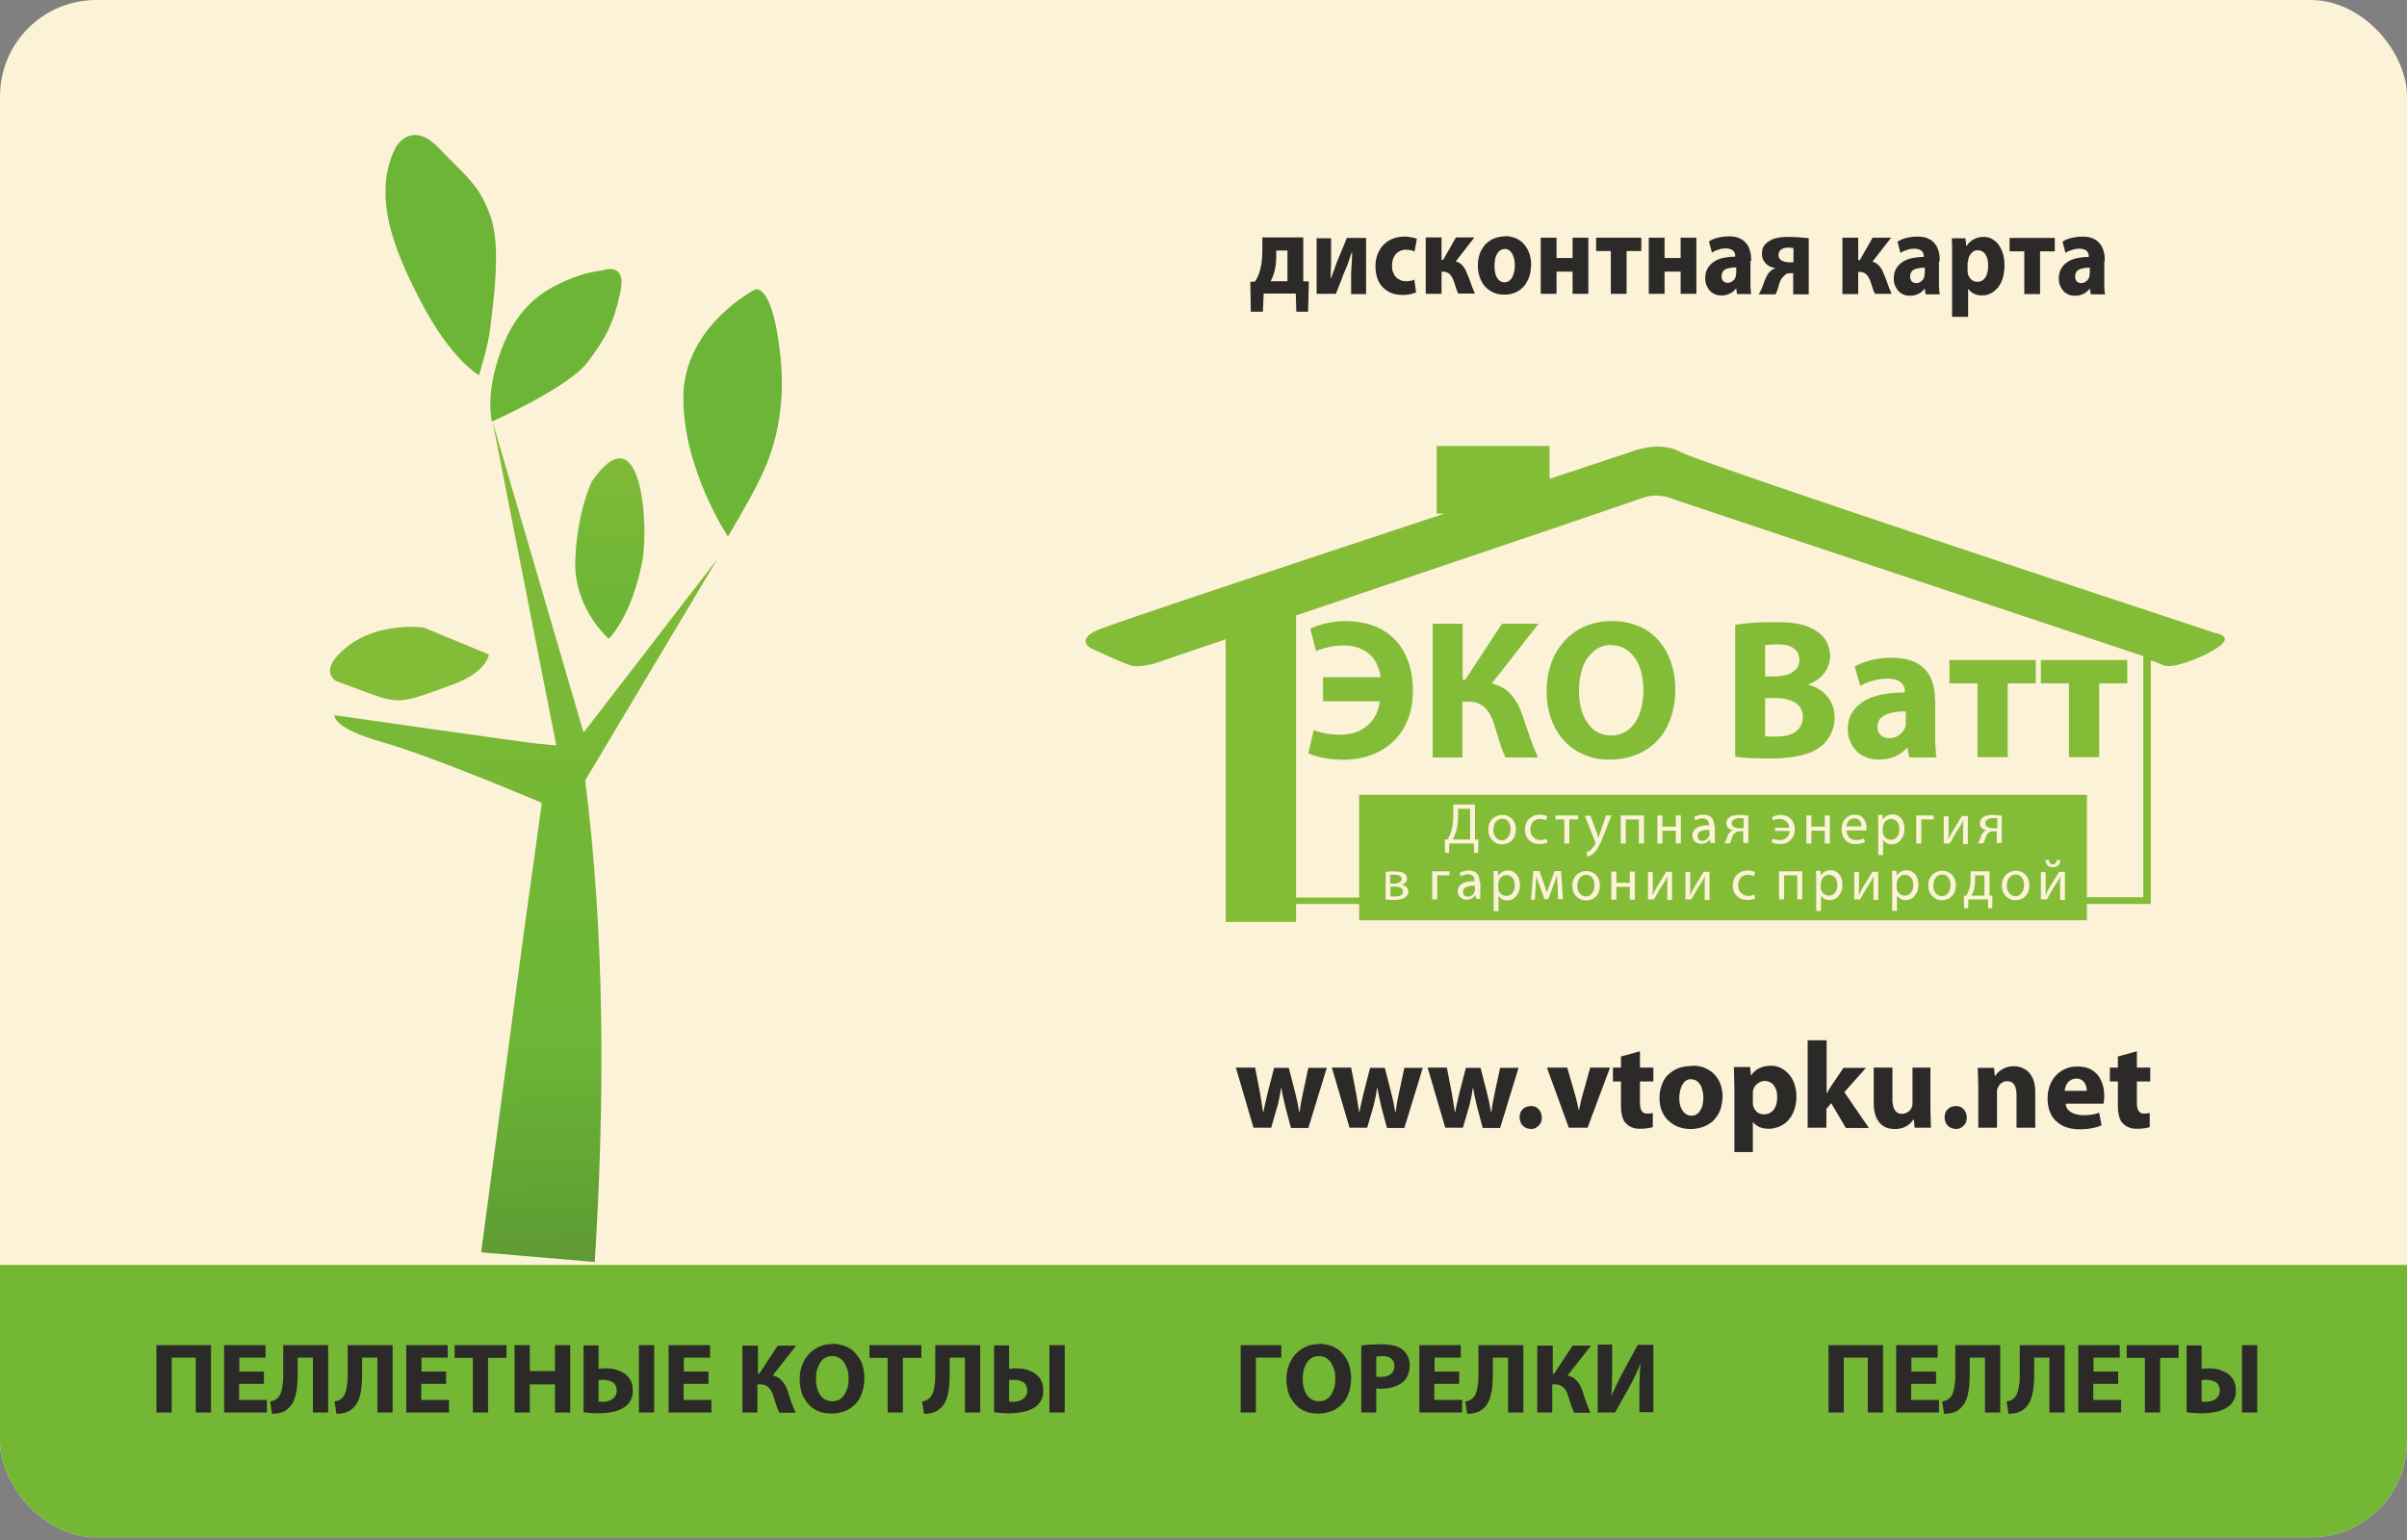 <svg width="300" height="192" viewBox="0 0 300 192" fill="none" xmlns="http://www.w3.org/2000/svg">
<rect x="0" y="0" width="300" height="192" fill="#808080" stroke="none"/>
<g clip-path="url(#clip0)">
<path d="M300 0H0V191.667H300V0Z" fill="#FCF2D8"/>
<path d="M300 157.7H0V191.667H300V157.7Z" fill="#73B734"/>
<path d="M157.333 29.633V31.333C157.333 31.733 157.3 32.1 157.267 32.5C157.233 32.9 157.133 33.267 157.067 33.633C157 33.9 156.9 34.133 156.8 34.4C156.7 34.633 156.567 34.867 156.433 35.1L155.833 35.133L155.9 38.867H157.4L157.5 36.6H161.5L161.567 38.867H163.033L163.133 35.1L162.433 35.067V29.6H157.367L157.333 29.633ZM159.033 31.233H160.467V35.067H158.367C158.467 34.9 158.533 34.7 158.633 34.5C158.7 34.3 158.767 34.1 158.833 33.9C158.9 33.6 158.967 33.3 159 33C159.033 32.7 159.067 32.4 159.067 32.1V31.3L159.033 31.233ZM164.1 29.633V36.633H166.5C166.633 36.267 166.8 35.9 166.933 35.533C167.1 35.167 167.233 34.767 167.367 34.4C167.5 34.033 167.667 33.7 167.8 33.367C167.9 33.133 167.967 32.933 168.033 32.767C168.1 32.567 168.167 32.367 168.233 32.167C168.3 31.967 168.367 31.733 168.467 31.5H168.533C168.533 31.8 168.5 32.067 168.5 32.267C168.5 32.5 168.467 32.7 168.467 32.867C168.467 33.067 168.433 33.233 168.433 33.4C168.433 33.567 168.433 33.733 168.4 33.933C168.4 34.1 168.4 34.3 168.4 34.533V36.667H170.267V29.667H167.867L166.633 32.667C166.533 32.9 166.467 33.1 166.4 33.3C166.333 33.5 166.267 33.733 166.167 33.933C166.1 34.167 166 34.4 165.9 34.667H165.833C165.867 34.367 165.867 34.067 165.867 33.767C165.867 33.467 165.9 33.167 165.9 32.867C165.9 32.567 165.9 32.2 165.9 31.833V29.7H164.033L164.1 29.633ZM176.367 34.833C176.233 34.9 176.067 34.967 175.867 35C175.667 35.033 175.467 35.067 175.233 35.067C175 35.067 174.767 35.033 174.567 34.933C174.367 34.833 174.167 34.733 174 34.567C173.833 34.4 173.733 34.2 173.633 33.967C173.533 33.733 173.5 33.433 173.5 33.133C173.5 32.733 173.567 32.4 173.7 32.1C173.833 31.8 174.033 31.567 174.3 31.4C174.567 31.233 174.867 31.133 175.2 31.133C175.467 31.133 175.667 31.167 175.867 31.2C176.033 31.233 176.2 31.3 176.3 31.367L176.6 29.767C176.467 29.7 176.3 29.667 176.133 29.633C175.967 29.6 175.8 29.567 175.6 29.533C175.433 29.5 175.233 29.5 175.067 29.5C174.467 29.5 173.967 29.6 173.5 29.8C173.033 30 172.667 30.267 172.367 30.6C172.067 30.933 171.833 31.333 171.667 31.767C171.5 32.2 171.433 32.7 171.433 33.2C171.433 33.933 171.567 34.567 171.833 35.1C172.1 35.633 172.5 36.033 173 36.333C173.5 36.633 174.1 36.767 174.767 36.767C175.033 36.767 175.267 36.767 175.467 36.733C175.7 36.7 175.9 36.667 176.067 36.6C176.233 36.567 176.4 36.5 176.5 36.433L176.267 34.833H176.367ZM177.7 29.633V36.633H179.667V33.867H179.867C180.167 33.867 180.433 33.967 180.667 34.167C180.867 34.367 181.067 34.667 181.2 35.067C181.333 35.433 181.433 35.767 181.5 36C181.6 36.267 181.667 36.467 181.767 36.6H183.833C183.733 36.367 183.633 36.133 183.533 35.9C183.433 35.667 183.367 35.4 183.267 35.167C183.2 34.933 183.1 34.733 183.033 34.533C182.9 34.2 182.767 33.9 182.633 33.6C182.467 33.333 182.3 33.1 182.1 32.933C181.9 32.767 181.667 32.633 181.433 32.6L183.767 29.6H181.467L179.867 32.4H179.667V29.6H177.7V29.633ZM187.6 29.467C187.1 29.467 186.633 29.567 186.2 29.733C185.8 29.9 185.433 30.167 185.133 30.467C184.833 30.8 184.6 31.167 184.433 31.633C184.267 32.1 184.2 32.6 184.2 33.167C184.2 33.733 184.3 34.233 184.467 34.667C184.633 35.1 184.867 35.5 185.167 35.8C185.467 36.1 185.8 36.333 186.2 36.5C186.6 36.667 187.033 36.733 187.5 36.733C187.833 36.733 188.167 36.7 188.5 36.6C188.833 36.5 189.133 36.367 189.4 36.167C189.667 35.967 189.933 35.733 190.133 35.433C190.333 35.133 190.5 34.8 190.633 34.4C190.767 34 190.8 33.533 190.833 33.033C190.833 32.5 190.767 32.033 190.6 31.567C190.433 31.133 190.233 30.767 189.933 30.433C189.667 30.1 189.3 29.867 188.9 29.7C188.5 29.533 188.067 29.433 187.567 29.433L187.6 29.467ZM187.533 31.033C187.767 31.033 187.933 31.1 188.1 31.2C188.267 31.333 188.4 31.467 188.5 31.667C188.6 31.867 188.667 32.1 188.733 32.333C188.767 32.567 188.8 32.833 188.8 33.1C188.8 33.533 188.733 33.9 188.633 34.2C188.533 34.5 188.4 34.767 188.2 34.933C188 35.1 187.8 35.2 187.533 35.2C187.267 35.2 187 35.1 186.833 34.933C186.633 34.767 186.5 34.5 186.4 34.2C186.3 33.867 186.267 33.533 186.267 33.133C186.267 32.867 186.3 32.633 186.333 32.367C186.367 32.133 186.467 31.9 186.567 31.7C186.667 31.5 186.8 31.333 186.967 31.233C187.133 31.1 187.333 31.067 187.567 31.033H187.533ZM192.033 29.633V36.633H194V33.867H196V36.633H197.967V29.633H196V32.167H194V29.633H192.033ZM198.933 29.633V31.3H200.767V36.633H202.733V31.3H204.567V29.633H198.933ZM205.5 29.633V36.633H207.467V33.867H209.467V36.633H211.433V29.633H209.467V32.167H207.467V29.633H205.5ZM218.267 32.5C218.267 32.067 218.233 31.7 218.133 31.333C218.033 30.967 217.9 30.633 217.667 30.367C217.467 30.1 217.167 29.867 216.8 29.7C216.433 29.533 216 29.467 215.467 29.467C215.067 29.467 214.733 29.5 214.4 29.567C214.1 29.633 213.8 29.7 213.567 29.8C213.333 29.9 213.133 30 213 30.1L213.367 31.5C213.5 31.4 213.667 31.3 213.867 31.233C214.067 31.167 214.267 31.1 214.467 31.033C214.667 31 214.9 30.967 215.1 30.967C215.333 30.967 215.533 31 215.7 31.067C215.867 31.133 215.967 31.2 216.067 31.3C216.133 31.4 216.2 31.5 216.233 31.6C216.267 31.7 216.267 31.8 216.267 31.9V32C215.7 32 215.2 32.067 214.733 32.167C214.267 32.267 213.9 32.433 213.567 32.667C213.233 32.9 213 33.167 212.8 33.5C212.633 33.833 212.533 34.233 212.533 34.7C212.533 34.967 212.567 35.267 212.667 35.5C212.767 35.767 212.9 36 213.067 36.2C213.233 36.4 213.467 36.567 213.7 36.667C213.967 36.8 214.233 36.833 214.567 36.833C214.933 36.833 215.3 36.767 215.6 36.6C215.9 36.467 216.167 36.233 216.367 35.967H216.4L216.5 36.667H218.267C218.233 36.533 218.233 36.367 218.2 36.2C218.2 36.033 218.167 35.833 218.167 35.633C218.167 35.433 218.167 35.2 218.167 35V32.567L218.267 32.5ZM216.367 34.1C216.367 34.167 216.367 34.233 216.367 34.3C216.367 34.367 216.333 34.433 216.333 34.467C216.3 34.633 216.2 34.767 216.133 34.867C216.033 35 215.9 35.067 215.767 35.167C215.633 35.233 215.467 35.267 215.333 35.267C215.2 35.267 215.067 35.233 214.933 35.167C214.8 35.1 214.733 35 214.667 34.9C214.6 34.767 214.567 34.633 214.567 34.433C214.567 34.167 214.667 33.933 214.8 33.767C214.967 33.6 215.167 33.5 215.467 33.433C215.733 33.367 216.067 33.333 216.4 33.333V34.1H216.367ZM225.433 29.7C225.233 29.667 225.033 29.667 224.767 29.633C224.5 29.6 224.233 29.6 223.933 29.567C223.633 29.567 223.333 29.533 223 29.533C222.7 29.533 222.433 29.533 222.133 29.567C221.833 29.6 221.567 29.633 221.333 29.7C221.067 29.767 220.867 29.833 220.667 29.967C220.467 30.067 220.267 30.2 220.1 30.367C219.933 30.533 219.8 30.7 219.733 30.9C219.633 31.1 219.6 31.367 219.6 31.667C219.6 31.933 219.667 32.2 219.767 32.4C219.867 32.6 220 32.767 220.167 32.933C220.333 33.067 220.5 33.2 220.7 33.267C220.9 33.333 221.067 33.4 221.267 33.433V33.467C221.1 33.5 220.933 33.567 220.833 33.667C220.7 33.767 220.567 33.867 220.467 34C220.367 34.133 220.267 34.267 220.2 34.433C220.1 34.6 220.033 34.767 219.967 34.933C219.9 35.1 219.833 35.3 219.767 35.467C219.7 35.633 219.633 35.8 219.6 35.933C219.533 36.067 219.467 36.2 219.4 36.333C219.333 36.467 219.267 36.6 219.2 36.7H221.3C221.333 36.6 221.4 36.5 221.433 36.4C221.467 36.3 221.5 36.233 221.533 36.133C221.6 35.933 221.667 35.767 221.7 35.567C221.767 35.367 221.833 35.2 221.9 35C221.967 34.833 222.067 34.667 222.2 34.567C222.3 34.433 222.433 34.3 222.567 34.2C222.7 34.1 222.9 34.067 223.1 34.067H223.5V36.7H225.433V29.767V29.7ZM223.5 32.7C223.433 32.7 223.333 32.7 223.233 32.7C223.133 32.7 223 32.7 222.867 32.7C222.733 32.7 222.567 32.667 222.433 32.633C222.3 32.6 222.167 32.533 222.033 32.467C221.933 32.4 221.833 32.3 221.767 32.2C221.7 32.1 221.667 31.967 221.667 31.8C221.667 31.6 221.733 31.4 221.833 31.267C221.933 31.133 222.1 31.033 222.267 30.967C222.433 30.9 222.633 30.867 222.867 30.867C223.033 30.867 223.133 30.867 223.267 30.9C223.367 30.9 223.467 30.933 223.533 30.933V32.667L223.5 32.7ZM229.633 29.667V36.667H231.6V33.9H231.8C232.1 33.9 232.367 34 232.6 34.2C232.8 34.4 233 34.7 233.133 35.1C233.267 35.467 233.367 35.8 233.433 36.033C233.533 36.3 233.6 36.5 233.7 36.633H235.767C235.667 36.4 235.567 36.167 235.467 35.933C235.367 35.7 235.3 35.433 235.2 35.2C235.133 34.967 235.033 34.767 234.967 34.567C234.833 34.233 234.7 33.933 234.567 33.633C234.4 33.367 234.233 33.133 234.033 32.967C233.833 32.8 233.6 32.667 233.367 32.633L235.7 29.633H233.4L231.8 32.433H231.6V29.633H229.633V29.667ZM241.767 32.533C241.767 32.1 241.733 31.733 241.633 31.367C241.533 31 241.4 30.667 241.167 30.4C240.967 30.133 240.667 29.9 240.3 29.733C239.933 29.567 239.5 29.5 238.967 29.5C238.567 29.5 238.233 29.533 237.9 29.6C237.6 29.667 237.3 29.733 237.067 29.833C236.833 29.933 236.633 30.033 236.5 30.133L236.867 31.533C237 31.433 237.167 31.333 237.367 31.267C237.567 31.2 237.767 31.133 237.967 31.067C238.167 31.033 238.4 31 238.6 31C238.833 31 239.033 31.033 239.2 31.1C239.367 31.167 239.467 31.233 239.567 31.333C239.633 31.433 239.7 31.533 239.733 31.633C239.767 31.733 239.767 31.833 239.767 31.933V32.033C239.2 32.033 238.7 32.1 238.233 32.2C237.767 32.3 237.4 32.467 237.067 32.7C236.733 32.933 236.5 33.2 236.3 33.533C236.133 33.867 236.033 34.267 236.033 34.733C236.033 35 236.067 35.3 236.167 35.533C236.267 35.8 236.4 36.033 236.567 36.233C236.733 36.433 236.967 36.6 237.2 36.7C237.467 36.833 237.733 36.867 238.067 36.867C238.433 36.867 238.8 36.8 239.1 36.633C239.4 36.5 239.667 36.267 239.867 36H239.9L240 36.7H241.767C241.733 36.567 241.733 36.4 241.7 36.233C241.7 36.067 241.667 35.867 241.667 35.667C241.667 35.467 241.667 35.233 241.667 35.033V32.6L241.767 32.533ZM239.867 34.133C239.867 34.2 239.867 34.267 239.867 34.333C239.867 34.4 239.833 34.467 239.833 34.5C239.8 34.667 239.7 34.8 239.633 34.9C239.533 35.033 239.4 35.1 239.267 35.2C239.133 35.267 238.967 35.3 238.833 35.3C238.7 35.3 238.567 35.267 238.433 35.2C238.3 35.133 238.233 35.033 238.167 34.933C238.1 34.8 238.067 34.667 238.067 34.467C238.067 34.2 238.167 33.967 238.3 33.8C238.467 33.633 238.667 33.533 238.967 33.467C239.233 33.4 239.567 33.367 239.9 33.367V34.133H239.867ZM243.333 39.5H245.3V36.033H245.333C245.433 36.2 245.567 36.333 245.733 36.433C245.9 36.567 246.067 36.633 246.3 36.733C246.5 36.8 246.733 36.833 247 36.833C247.3 36.833 247.567 36.8 247.833 36.7C248.1 36.6 248.367 36.467 248.6 36.267C248.833 36.067 249.067 35.833 249.233 35.533C249.433 35.233 249.567 34.867 249.667 34.467C249.767 34.067 249.833 33.6 249.833 33.1C249.833 32.533 249.767 32.033 249.633 31.6C249.5 31.167 249.3 30.8 249.067 30.467C248.833 30.167 248.533 29.933 248.233 29.767C247.933 29.6 247.6 29.533 247.233 29.533C246.767 29.533 246.367 29.633 246 29.833C245.633 30.033 245.367 30.3 245.1 30.667H245.067L244.967 29.7H243.267C243.267 30.033 243.3 30.4 243.3 30.767C243.3 31.167 243.3 31.567 243.3 32.033V39.5H243.333ZM245.3 32.7C245.3 32.633 245.3 32.567 245.3 32.5C245.3 32.433 245.333 32.367 245.333 32.3C245.367 32.067 245.467 31.9 245.567 31.733C245.667 31.567 245.833 31.433 245.967 31.333C246.133 31.233 246.3 31.2 246.5 31.2C246.8 31.2 247.033 31.3 247.233 31.467C247.433 31.633 247.567 31.867 247.667 32.167C247.767 32.467 247.8 32.8 247.8 33.167C247.8 33.567 247.733 33.9 247.633 34.2C247.533 34.5 247.367 34.733 247.167 34.9C246.967 35.067 246.733 35.133 246.433 35.133C246.233 35.133 246.067 35.1 245.9 35C245.733 34.9 245.6 34.8 245.5 34.633C245.4 34.467 245.3 34.3 245.267 34.1C245.267 34.033 245.233 33.967 245.233 33.867C245.233 33.8 245.233 33.7 245.233 33.633V32.667L245.3 32.7ZM250.467 29.667V31.333H252.3V36.667H254.267V31.333H256.1V29.667H250.467ZM262.333 32.533C262.333 32.1 262.3 31.733 262.2 31.367C262.1 31 261.967 30.667 261.733 30.4C261.533 30.133 261.233 29.9 260.867 29.733C260.5 29.567 260.067 29.5 259.533 29.5C259.133 29.5 258.8 29.533 258.467 29.6C258.167 29.667 257.867 29.733 257.633 29.833C257.4 29.933 257.2 30.033 257.067 30.133L257.433 31.533C257.567 31.433 257.733 31.333 257.933 31.267C258.133 31.2 258.333 31.133 258.533 31.067C258.733 31.033 258.967 31 259.167 31C259.4 31 259.6 31.033 259.767 31.1C259.933 31.167 260.033 31.233 260.133 31.333C260.2 31.433 260.267 31.533 260.3 31.633C260.333 31.733 260.333 31.833 260.333 31.933V32.033C259.767 32.033 259.267 32.1 258.8 32.2C258.333 32.3 257.967 32.467 257.633 32.7C257.3 32.933 257.067 33.2 256.867 33.533C256.7 33.867 256.6 34.267 256.6 34.733C256.6 35 256.633 35.3 256.733 35.533C256.833 35.8 256.967 36.033 257.133 36.233C257.3 36.433 257.533 36.6 257.767 36.7C258.033 36.833 258.3 36.867 258.633 36.867C259 36.867 259.367 36.8 259.667 36.633C259.967 36.5 260.233 36.267 260.433 36H260.467L260.6 36.7H262.367C262.333 36.567 262.333 36.4 262.3 36.233C262.3 36.067 262.267 35.867 262.267 35.667C262.267 35.467 262.267 35.233 262.267 35.033V32.6L262.333 32.533ZM260.433 34.133C260.433 34.2 260.433 34.267 260.433 34.333C260.433 34.4 260.4 34.467 260.4 34.5C260.367 34.667 260.267 34.8 260.2 34.9C260.1 35.033 259.967 35.1 259.833 35.2C259.7 35.267 259.533 35.3 259.4 35.3C259.267 35.3 259.133 35.267 259 35.2C258.867 35.133 258.8 35.033 258.733 34.933C258.667 34.8 258.633 34.667 258.633 34.467C258.633 34.2 258.733 33.967 258.867 33.8C259.033 33.633 259.233 33.533 259.533 33.467C259.8 33.4 260.133 33.367 260.467 33.367V34.133H260.433Z" fill="#2B2A29"/>
<path d="M154.033 133.1L156.233 140.6H158.433L159.2 137.967C159.267 137.733 159.333 137.5 159.367 137.267C159.433 137.033 159.467 136.767 159.533 136.5C159.567 136.233 159.633 135.933 159.667 135.633H159.7C159.767 135.933 159.8 136.233 159.867 136.5C159.933 136.767 159.967 137 160.033 137.267C160.1 137.5 160.133 137.767 160.2 138L160.9 140.633H163.067L165.367 133.133H163.067L162.433 136.1C162.333 136.533 162.267 136.967 162.167 137.4C162.1 137.833 162.033 138.267 161.967 138.667H161.933C161.867 138.233 161.767 137.8 161.7 137.4C161.6 136.967 161.5 136.567 161.4 136.133L160.633 133.133H158.8L158 136.233C157.9 136.6 157.833 137 157.733 137.4C157.633 137.8 157.533 138.233 157.467 138.667H157.433C157.367 138.233 157.3 137.8 157.233 137.4C157.167 137 157.1 136.6 157.033 136.2L156.433 133.1H154.067H154.033Z" fill="#2B2A29"/>
<path d="M166 133.1L168.2 140.6H170.4L171.167 137.967C171.233 137.733 171.3 137.5 171.333 137.267C171.4 137.033 171.433 136.767 171.5 136.5C171.533 136.233 171.6 135.933 171.633 135.633H171.667C171.733 135.933 171.767 136.233 171.833 136.5C171.9 136.767 171.933 137 172 137.267C172.067 137.5 172.1 137.767 172.167 138L172.867 140.633H175.033L177.333 133.133H175.033L174.4 136.1C174.3 136.533 174.233 136.967 174.133 137.4C174.067 137.833 174 138.267 173.933 138.667H173.9C173.833 138.233 173.733 137.8 173.667 137.4C173.567 136.967 173.467 136.567 173.367 136.133L172.6 133.133H170.767L169.967 136.233C169.867 136.6 169.8 137 169.7 137.4C169.6 137.8 169.5 138.233 169.433 138.667H169.4C169.333 138.233 169.267 137.8 169.2 137.4C169.133 137 169.067 136.6 169 136.2L168.4 133.1H166.033H166Z" fill="#2B2A29"/>
<path d="M177.933 133.1L180.133 140.6H182.333L183.1 137.967C183.167 137.733 183.233 137.5 183.267 137.267C183.333 137.033 183.367 136.767 183.433 136.5C183.467 136.233 183.533 135.933 183.567 135.633H183.6C183.667 135.933 183.7 136.233 183.767 136.5C183.833 136.767 183.867 137 183.933 137.267C184 137.5 184.033 137.767 184.1 138L184.8 140.633H186.967L189.267 133.133H186.967L186.333 136.1C186.233 136.533 186.167 136.967 186.067 137.4C186 137.833 185.933 138.267 185.867 138.667H185.833C185.767 138.233 185.667 137.8 185.6 137.4C185.5 136.967 185.4 136.567 185.3 136.133L184.533 133.133H182.7L181.9 136.233C181.8 136.6 181.733 137 181.633 137.4C181.533 137.8 181.433 138.233 181.367 138.667H181.333C181.267 138.233 181.2 137.8 181.133 137.4C181.067 137 181 136.6 180.933 136.2L180.333 133.1H177.967H177.933Z" fill="#2B2A29"/>
<path d="M190.767 140.767C191.067 140.767 191.3 140.7 191.5 140.567C191.7 140.433 191.867 140.267 192 140.067C192.1 139.867 192.167 139.6 192.167 139.333C192.167 139.033 192.1 138.8 191.967 138.567C191.867 138.367 191.7 138.2 191.5 138.067C191.3 137.933 191.067 137.9 190.8 137.9C190.533 137.9 190.3 137.967 190.067 138.067C189.867 138.2 189.7 138.367 189.567 138.567C189.467 138.767 189.4 139.033 189.4 139.3C189.4 139.567 189.467 139.8 189.567 140.033C189.667 140.233 189.833 140.4 190.033 140.533C190.233 140.667 190.467 140.733 190.733 140.733L190.767 140.767Z" fill="#2B2A29"/>
<path d="M192.8 133.1L195.533 140.6H197.867L200.667 133.1H198.2L197.233 136.567C197.133 136.9 197.067 137.2 197 137.5C196.933 137.8 196.867 138.1 196.8 138.4H196.767C196.7 138.1 196.633 137.8 196.567 137.5C196.5 137.2 196.433 136.9 196.333 136.567L195.333 133.1H192.8Z" fill="#2B2A29"/>
<path d="M202.033 131.7V133.1H201.033V134.833H202.033V137.9C202.033 138.433 202.1 138.867 202.2 139.233C202.3 139.6 202.467 139.9 202.7 140.1C202.9 140.3 203.133 140.467 203.433 140.567C203.733 140.7 204.067 140.733 204.467 140.733C204.8 140.733 205.1 140.7 205.367 140.667C205.633 140.633 205.833 140.567 206 140.533V138.767C205.933 138.767 205.867 138.8 205.8 138.8C205.733 138.8 205.667 138.8 205.6 138.833C205.533 138.833 205.433 138.833 205.333 138.833C205.1 138.833 204.933 138.8 204.8 138.7C204.667 138.6 204.567 138.467 204.5 138.267C204.433 138.067 204.4 137.833 204.4 137.533V134.833H206.067V133.1H204.4V131.067L202.1 131.7H202.033Z" fill="#2B2A29"/>
<path d="M210.867 132.9C210.267 132.9 209.7 133 209.2 133.167C208.7 133.367 208.3 133.633 207.933 133.967C207.567 134.3 207.3 134.733 207.133 135.233C206.933 135.733 206.833 136.267 206.833 136.9C206.833 137.5 206.933 138.067 207.133 138.533C207.333 139 207.6 139.4 207.967 139.733C208.333 140.067 208.733 140.333 209.2 140.5C209.667 140.667 210.167 140.767 210.733 140.767C211.133 140.767 211.533 140.7 211.933 140.6C212.333 140.5 212.667 140.333 213 140.133C213.333 139.933 213.633 139.667 213.867 139.333C214.133 139 214.333 138.633 214.467 138.2C214.6 137.767 214.667 137.267 214.7 136.733C214.7 136.167 214.6 135.633 214.433 135.167C214.267 134.7 214 134.3 213.667 133.933C213.333 133.6 212.933 133.333 212.467 133.133C212 132.933 211.467 132.867 210.9 132.867L210.867 132.9ZM210.8 134.567C211.067 134.567 211.3 134.633 211.467 134.767C211.667 134.9 211.8 135.067 211.933 135.267C212.067 135.467 212.133 135.733 212.2 136C212.267 136.267 212.3 136.533 212.3 136.8C212.3 137.267 212.233 137.667 212.133 138C212 138.333 211.833 138.6 211.633 138.8C211.4 139 211.133 139.1 210.833 139.1C210.5 139.1 210.233 139 210 138.8C209.767 138.6 209.6 138.333 209.467 138C209.333 137.667 209.3 137.267 209.3 136.833C209.3 136.567 209.333 136.267 209.4 136C209.467 135.733 209.533 135.5 209.667 135.267C209.8 135.033 209.933 134.867 210.133 134.733C210.333 134.6 210.567 134.533 210.833 134.533L210.8 134.567Z" fill="#2B2A29"/>
<path d="M216.133 143.633H218.467V139.9H218.5C218.6 140.067 218.767 140.2 218.967 140.333C219.167 140.467 219.367 140.567 219.633 140.633C219.9 140.7 220.167 140.733 220.467 140.733C220.8 140.733 221.133 140.667 221.467 140.567C221.8 140.467 222.1 140.3 222.4 140.1C222.7 139.9 222.933 139.633 223.167 139.3C223.4 138.967 223.567 138.6 223.7 138.167C223.833 137.733 223.9 137.233 223.9 136.7C223.9 136.1 223.8 135.567 223.633 135.1C223.467 134.633 223.233 134.233 222.933 133.9C222.633 133.567 222.3 133.333 221.933 133.133C221.567 132.967 221.167 132.867 220.767 132.867C220.233 132.867 219.733 132.967 219.3 133.167C218.867 133.367 218.533 133.667 218.267 134.067H218.233L218.133 133.033H216.1C216.1 133.4 216.133 133.767 216.133 134.2C216.133 134.633 216.167 135.067 216.167 135.567V143.6L216.133 143.633ZM218.467 136.333C218.467 136.267 218.467 136.2 218.467 136.133C218.467 136.067 218.5 136 218.5 135.933C218.567 135.7 218.633 135.5 218.8 135.333C218.933 135.167 219.1 135.033 219.3 134.933C219.5 134.833 219.7 134.767 219.933 134.767C220.267 134.767 220.567 134.867 220.8 135.033C221.033 135.2 221.2 135.467 221.333 135.767C221.467 136.067 221.5 136.433 221.5 136.833C221.5 137.267 221.433 137.633 221.3 137.933C221.167 138.267 221 138.5 220.733 138.667C220.5 138.833 220.2 138.933 219.867 138.933C219.633 138.933 219.433 138.867 219.233 138.8C219.033 138.7 218.9 138.567 218.767 138.4C218.633 138.233 218.533 138.033 218.5 137.833C218.5 137.767 218.467 137.667 218.467 137.6C218.467 137.533 218.467 137.433 218.467 137.333V136.3V136.333Z" fill="#2B2A29"/>
<path d="M227.633 129.7H225.3V140.6H227.633V138.267L228.233 137.533L230.067 140.633H232.933L229.867 136.167L232.567 133.133H229.767L228.233 135.4C228.133 135.533 228.033 135.7 227.967 135.833C227.867 136 227.8 136.133 227.7 136.3H227.667V129.733L227.633 129.7Z" fill="#2B2A29"/>
<path d="M240.7 133.1H238.367V137.567C238.367 137.767 238.333 137.933 238.267 138.067C238.233 138.2 238.133 138.333 238.033 138.433C237.933 138.567 237.8 138.667 237.633 138.733C237.467 138.8 237.3 138.867 237.067 138.867C236.8 138.867 236.567 138.8 236.4 138.667C236.233 138.533 236.1 138.333 236 138.067C235.933 137.8 235.867 137.5 235.867 137.133V133.1H233.533V137.5C233.533 138.267 233.667 138.9 233.867 139.367C234.1 139.833 234.4 140.2 234.8 140.433C235.2 140.667 235.633 140.767 236.167 140.767C236.5 140.767 236.8 140.733 237.067 140.633C237.333 140.567 237.567 140.433 237.733 140.333C237.933 140.2 238.1 140.067 238.2 139.933C238.333 139.8 238.433 139.667 238.5 139.533H238.533L238.633 140.6H240.667C240.667 140.3 240.633 139.933 240.633 139.533C240.633 139.133 240.6 138.7 240.6 138.2V133.1H240.7Z" fill="#2B2A29"/>
<path d="M246.567 140.6H248.9V136.267C248.9 136.167 248.9 136.067 248.9 135.967C248.9 135.867 248.933 135.767 248.967 135.7C249.033 135.567 249.1 135.4 249.2 135.267C249.3 135.133 249.433 135.033 249.6 134.933C249.767 134.833 249.933 134.8 250.167 134.8C250.433 134.8 250.667 134.867 250.833 135C251 135.133 251.133 135.333 251.2 135.567C251.267 135.8 251.333 136.1 251.333 136.433V140.6H253.667V136.167C253.667 135.6 253.6 135.133 253.467 134.733C253.333 134.333 253.133 134 252.9 133.733C252.667 133.467 252.367 133.267 252.033 133.133C251.7 133 251.367 132.933 250.967 132.933C250.667 132.933 250.367 132.967 250.133 133.067C249.867 133.133 249.667 133.233 249.467 133.367C249.267 133.5 249.1 133.633 248.967 133.767C248.833 133.9 248.733 134.033 248.667 134.167H248.633L248.533 133.133H246.5C246.5 133.467 246.533 133.833 246.533 134.233C246.533 134.633 246.567 135.067 246.567 135.533V140.633V140.6Z" fill="#2B2A29"/>
<path d="M262.167 137.6C262.2 137.5 262.2 137.4 262.234 137.233C262.234 137.067 262.267 136.9 262.267 136.7C262.267 136.333 262.234 135.967 262.167 135.6C262.1 135.233 261.967 134.9 261.8 134.567C261.634 134.233 261.434 133.967 261.167 133.733C260.9 133.5 260.6 133.3 260.234 133.167C259.867 133.033 259.434 132.967 258.967 132.967C258.434 132.967 257.967 133.033 257.567 133.2C257.167 133.367 256.8 133.567 256.5 133.833C256.2 134.1 255.967 134.4 255.767 134.733C255.567 135.067 255.434 135.433 255.334 135.833C255.234 136.2 255.2 136.6 255.2 136.967C255.2 137.767 255.367 138.433 255.667 139C255.967 139.567 256.434 140 257.034 140.333C257.634 140.633 258.367 140.8 259.2 140.8C259.7 140.8 260.2 140.767 260.667 140.667C261.134 140.6 261.534 140.467 261.934 140.3L261.634 138.733C261.334 138.833 261 138.933 260.667 138.967C260.334 139.033 259.967 139.033 259.567 139.033C259.3 139.033 259.034 139 258.8 138.933C258.567 138.867 258.334 138.8 258.134 138.667C257.934 138.533 257.767 138.4 257.667 138.233C257.534 138.067 257.467 137.833 257.467 137.6H262.3H262.167ZM257.334 136C257.334 135.833 257.4 135.667 257.434 135.5C257.5 135.333 257.567 135.167 257.7 135C257.8 134.833 257.967 134.733 258.134 134.633C258.3 134.533 258.534 134.5 258.767 134.467C259.034 134.467 259.267 134.533 259.434 134.633C259.6 134.733 259.734 134.867 259.834 135.033C259.934 135.2 260 135.367 260.034 135.533C260.067 135.7 260.1 135.867 260.1 136H257.334Z" fill="#2B2A29"/>
<path d="M263.967 131.7V133.1H262.967V134.833H263.967V137.9C263.967 138.433 264.033 138.867 264.133 139.233C264.233 139.6 264.4 139.9 264.633 140.1C264.833 140.3 265.067 140.467 265.367 140.567C265.667 140.7 266 140.733 266.4 140.733C266.733 140.733 267.033 140.7 267.3 140.667C267.567 140.633 267.767 140.567 267.933 140.533V138.767C267.867 138.767 267.8 138.8 267.733 138.8C267.667 138.8 267.6 138.8 267.533 138.833C267.467 138.833 267.367 138.833 267.267 138.833C267.033 138.833 266.867 138.8 266.733 138.7C266.6 138.6 266.5 138.467 266.433 138.267C266.367 138.067 266.333 137.833 266.333 137.533V134.833H268V133.1H266.333V131.067L264.033 131.7H263.967Z" fill="#2B2A29"/>
<path d="M243.733 140.767C244.033 140.767 244.267 140.7 244.467 140.567C244.667 140.433 244.833 140.267 244.967 140.067C245.067 139.867 245.133 139.6 245.133 139.333C245.133 139.033 245.067 138.8 244.933 138.567C244.833 138.367 244.667 138.2 244.467 138.067C244.267 137.933 244.033 137.9 243.767 137.9C243.5 137.9 243.267 137.967 243.033 138.067C242.833 138.2 242.667 138.367 242.533 138.567C242.433 138.767 242.367 139.033 242.367 139.3C242.367 139.567 242.433 139.8 242.533 140.033C242.633 140.233 242.8 140.4 243 140.533C243.2 140.667 243.433 140.733 243.7 140.733L243.733 140.767Z" fill="#2B2A29"/>
<path fill-rule="evenodd" clip-rule="evenodd" d="M74.067 157.333L59.967 156.133L65.133 117.4L67.533 100.1C67.533 100.1 54.033 94.333 47.667 92.533C41.3 90.733 41.7 89.167 41.7 89.167C41.7 89.167 65.133 92.533 67.133 92.733C69.133 92.933 69.333 92.933 69.333 92.933L61.4 52.6L72.733 91.333L89.433 69.667L72.933 97.3C75.333 116.167 75.433 136.333 74.133 157.3L74.067 157.333Z" fill="url(#paint0_linear)"/>
<path fill-rule="evenodd" clip-rule="evenodd" d="M42.067 85C42.067 85 39.3 83.8 43.267 80.633C47.233 77.467 52.8 78.233 52.8 78.233L60.933 81.6C60.933 81.6 60.733 83.8 56.367 85.367C48.767 88.133 50.1 87.9 42.067 84.967V85Z" fill="#83BC37"/>
<path fill-rule="evenodd" clip-rule="evenodd" d="M73.667 60.167C79.967 50.867 80.933 65.6 80.034 70.1C78.633 77.067 75.867 79.633 75.867 79.633C75.867 79.633 71.5 75.867 71.7 69.9C71.9 63.933 73.7 60.167 73.7 60.167H73.667Z" fill="url(#paint1_linear)"/>
<path fill-rule="evenodd" clip-rule="evenodd" d="M90.733 66.9C90.733 66.9 85.167 58.567 85.167 49.6C85.167 40.667 94.1 36.1 94.1 36.1C94.1 36.1 96.3 35.1 97.267 44.433C98.267 53.767 94.867 59.333 94.1 60.933C93.3 62.533 90.733 66.9 90.733 66.9Z" fill="#6CB536"/>
<path fill-rule="evenodd" clip-rule="evenodd" d="M59.7 46.767C59.7 46.767 56.267 44.967 52.367 37.433C48.433 29.9 47.933 26.1 48.067 23.167C48.2 20.233 49.367 18.3 49.367 18.3C49.367 18.3 51.3 14.867 54.733 18.5C58.167 22.1 59.7 22.967 61.133 26.967C62.567 30.967 61.367 38.3 61.133 40.667C60.9 43.033 59.7 46.767 59.7 46.767Z" fill="#6CB536"/>
<path fill-rule="evenodd" clip-rule="evenodd" d="M61.333 52.6C61.333 52.6 60.367 49.3 62.467 43.633C64.6 37.967 67.833 36.233 70.433 35.033C73.033 33.867 75.033 33.733 75.033 33.733C75.033 33.733 78.133 32.5 77.333 36.333C76.533 40.2 75.533 42.133 73.167 45.233C70.8 48.333 61.3 52.567 61.3 52.567L61.333 52.6Z" fill="#6CB536"/>
<path fill-rule="evenodd" clip-rule="evenodd" d="M152.733 114.933H161.533V112.7H169.4V114.733H260.1V112.7H268.067V82.333C268.067 82.333 268.7 82.533 269.533 82.9C270.367 83.267 271.767 82.8 271.767 82.8C271.767 82.8 274.467 82.067 276.5 80.667C278.533 79.267 276.033 78.9 276.033 78.9C276.033 78.9 212.067 57.8 209.4 56.333C206.7 54.867 203.3 56.333 203.3 56.333C203.3 56.333 199.233 57.667 193.133 59.7V55.6H179.067V64.033H180.033C161.5 70.167 138.367 77.833 136.767 78.567C134.067 79.767 135.933 80.8 135.933 80.8C135.933 80.8 139.467 82.467 140.833 82.933C142.233 83.4 144.633 82.467 144.633 82.467L152.767 79.7V114.933H152.733ZM169.4 99.1H260.1V111.867H267.133V81.8L208.633 62.267C208.633 62.267 206.767 61.333 204.733 62.067C202.7 62.8 191.967 66.433 191.967 66.433L161.533 76.733V111.9H169.4V99.133V99.1Z" stroke="#FCF2D8" stroke-width="0.2" stroke-linecap="round" stroke-linejoin="round"/>
<path fill-rule="evenodd" clip-rule="evenodd" d="M152.733 114.933H161.533V112.7H169.4V114.733H260.1V112.7H268.067V82.333C268.067 82.333 268.7 82.533 269.533 82.9C270.367 83.267 271.767 82.8 271.767 82.8C271.767 82.8 274.467 82.067 276.5 80.667C278.533 79.267 276.033 78.9 276.033 78.9C276.033 78.9 212.067 57.8 209.4 56.333C206.7 54.867 203.3 56.333 203.3 56.333C203.3 56.333 199.233 57.667 193.133 59.7V55.6H179.067V64.033H180.033C161.5 70.167 138.367 77.833 136.767 78.567C134.067 79.767 135.933 80.8 135.933 80.8C135.933 80.8 139.467 82.467 140.833 82.933C142.233 83.4 144.633 82.467 144.633 82.467L152.767 79.7V114.933H152.733ZM169.4 99.1H260.1V111.867H267.133V81.8L208.633 62.267C208.633 62.267 206.767 61.333 204.733 62.067C202.7 62.8 191.967 66.433 191.967 66.433L161.533 76.733V111.9H169.4V99.133V99.1Z" fill="#83BC37"/>
<path d="M164.833 87.433H171.967C171.867 88.233 171.633 88.967 171.2 89.6C170.767 90.233 170.233 90.7 169.533 91.067C168.833 91.433 168 91.6 167.033 91.6C166.633 91.6 166.233 91.567 165.833 91.533C165.433 91.5 165.033 91.4 164.7 91.333C164.333 91.233 164 91.133 163.733 91.033L163.067 93.933C163.367 94.067 163.733 94.2 164.167 94.3C164.633 94.433 165.1 94.533 165.667 94.6C166.2 94.667 166.767 94.7 167.367 94.733C168.367 94.733 169.267 94.6 170.167 94.367C171.033 94.133 171.833 93.767 172.567 93.3C173.3 92.833 173.9 92.267 174.433 91.567C174.967 90.867 175.367 90.067 175.667 89.167C175.967 88.267 176.1 87.233 176.1 86.1C176.1 85.167 176 84.267 175.8 83.433C175.6 82.567 175.267 81.8 174.867 81.067C174.433 80.333 173.9 79.7 173.233 79.167C172.567 78.633 171.8 78.2 170.867 77.9C169.967 77.6 168.933 77.467 167.767 77.433C167.167 77.433 166.567 77.467 166.033 77.567C165.5 77.667 164.967 77.767 164.5 77.933C164.033 78.067 163.633 78.233 163.3 78.367L164.033 81.167C164.333 81.033 164.633 80.933 165 80.833C165.367 80.733 165.733 80.633 166.167 80.567C166.567 80.5 167 80.467 167.467 80.467C168.167 80.467 168.767 80.567 169.333 80.767C169.867 80.967 170.333 81.267 170.733 81.6C171.133 81.967 171.433 82.4 171.633 82.867C171.867 83.333 172 83.867 172.067 84.433H164.9V87.367L164.833 87.433ZM178.567 77.733V94.433H182.267V87.467H183C183.667 87.467 184.233 87.633 184.667 87.9C185.1 88.2 185.433 88.567 185.7 89.067C185.967 89.567 186.2 90.133 186.367 90.767C186.567 91.4 186.767 92 186.933 92.633C187.133 93.267 187.367 93.867 187.633 94.433H191.7C191.3 93.6 190.967 92.733 190.667 91.867C190.367 91 190.067 90.1 189.767 89.2C189.533 88.533 189.267 87.933 188.933 87.4C188.6 86.867 188.2 86.4 187.733 86.033C187.267 85.667 186.667 85.4 185.933 85.2L191.767 77.767H187.2L182.633 84.733H182.3V77.767H178.6L178.567 77.733ZM200.867 77.433C199.633 77.433 198.533 77.667 197.533 78.1C196.533 78.533 195.7 79.133 194.967 79.933C194.267 80.733 193.7 81.633 193.333 82.7C192.967 83.767 192.767 84.9 192.767 86.167C192.767 87.133 192.867 88.033 193.1 88.9C193.333 89.767 193.667 90.533 194.1 91.233C194.533 91.933 195.067 92.533 195.7 93.067C196.333 93.567 197.067 93.967 197.867 94.267C198.7 94.567 199.6 94.7 200.567 94.7C201.8 94.7 202.9 94.5 203.933 94.1C204.933 93.7 205.8 93.133 206.533 92.367C207.267 91.6 207.8 90.7 208.2 89.6C208.6 88.5 208.8 87.3 208.8 85.9C208.8 84.967 208.7 84.1 208.467 83.233C208.233 82.4 207.933 81.6 207.5 80.9C207.067 80.2 206.533 79.567 205.9 79.067C205.267 78.533 204.533 78.133 203.7 77.867C202.867 77.567 201.933 77.433 200.9 77.433H200.867ZM200.8 80.433C201.467 80.433 202.033 80.6 202.533 80.867C203.033 81.167 203.433 81.567 203.8 82.067C204.133 82.567 204.4 83.167 204.567 83.833C204.733 84.5 204.833 85.233 204.833 86C204.833 86.8 204.733 87.567 204.567 88.267C204.4 88.967 204.133 89.567 203.8 90.067C203.467 90.567 203.033 90.967 202.533 91.267C202.033 91.533 201.467 91.7 200.833 91.7C200.2 91.7 199.633 91.567 199.133 91.3C198.633 91.033 198.2 90.633 197.867 90.133C197.5 89.633 197.233 89.033 197.067 88.367C196.867 87.667 196.8 86.933 196.8 86.1C196.8 85.267 196.9 84.533 197.067 83.833C197.233 83.133 197.5 82.533 197.867 82.033C198.2 81.533 198.633 81.133 199.133 80.833C199.633 80.567 200.2 80.4 200.867 80.4L200.8 80.433ZM216.267 94.333C216.7 94.4 217.233 94.467 217.933 94.5C218.633 94.533 219.433 94.567 220.367 94.567C221.467 94.567 222.433 94.5 223.267 94.4C224.1 94.3 224.833 94.1 225.433 93.9C226.033 93.667 226.533 93.4 226.933 93.067C227.3 92.8 227.6 92.467 227.833 92.1C228.1 91.733 228.3 91.333 228.433 90.9C228.567 90.467 228.667 90 228.667 89.467C228.667 88.767 228.5 88.133 228.233 87.567C227.933 87 227.567 86.567 227.067 86.167C226.567 85.8 226 85.533 225.367 85.367V85.333C226 85.1 226.5 84.8 226.9 84.433C227.3 84.067 227.6 83.667 227.8 83.2C228 82.733 228.1 82.3 228.1 81.8C228.1 81.3 228 80.833 227.833 80.4C227.667 79.967 227.433 79.6 227.133 79.3C226.833 78.967 226.5 78.733 226.1 78.5C225.7 78.267 225.233 78.067 224.767 77.933C224.3 77.8 223.767 77.7 223.167 77.633C222.567 77.567 221.9 77.567 221.133 77.567C220.5 77.567 219.867 77.6 219.233 77.6C218.6 77.633 218.033 77.667 217.533 77.733C217.033 77.8 216.6 77.833 216.267 77.9V94.3V94.333ZM220 80.433C220.133 80.4 220.333 80.4 220.6 80.367C220.867 80.367 221.2 80.333 221.6 80.333C222.467 80.333 223.133 80.5 223.567 80.833C224.033 81.167 224.267 81.633 224.267 82.267C224.267 82.7 224.167 83.033 223.933 83.333C223.7 83.633 223.367 83.867 222.9 84.067C222.433 84.233 221.9 84.333 221.233 84.333H220V80.433ZM220 87.033H221.3C221.767 87.033 222.2 87.067 222.633 87.167C223.033 87.267 223.4 87.4 223.7 87.567C224 87.767 224.267 88 224.433 88.3C224.6 88.6 224.7 88.967 224.7 89.367C224.7 89.8 224.6 90.167 224.433 90.5C224.267 90.8 224.033 91.067 223.733 91.267C223.433 91.467 223.1 91.6 222.7 91.7C222.3 91.8 221.9 91.833 221.467 91.833C221.133 91.833 220.867 91.833 220.633 91.833C220.4 91.833 220.2 91.8 220 91.8V87.1V87.033ZM241.167 87.267C241.167 86.533 241.1 85.867 240.9 85.233C240.733 84.6 240.433 84.033 240.033 83.567C239.633 83.1 239.1 82.7 238.4 82.433C237.733 82.167 236.867 82.033 235.867 82C235.133 82 234.467 82.067 233.867 82.167C233.267 82.267 232.733 82.433 232.267 82.6C231.8 82.767 231.433 82.933 231.167 83.1L231.867 85.533C232.133 85.367 232.433 85.2 232.8 85.067C233.167 84.933 233.533 84.833 233.967 84.733C234.367 84.667 234.8 84.6 235.2 84.6C235.667 84.6 236.033 84.667 236.333 84.767C236.633 84.867 236.833 85 237 85.167C237.167 85.333 237.267 85.5 237.333 85.667C237.4 85.833 237.433 86.033 237.4 86.2V86.333C236.333 86.333 235.367 86.433 234.467 86.6C233.6 86.8 232.833 87.067 232.233 87.467C231.6 87.867 231.133 88.333 230.8 88.9C230.467 89.467 230.3 90.167 230.3 90.967C230.3 91.467 230.4 91.933 230.567 92.367C230.733 92.8 231 93.2 231.333 93.567C231.667 93.933 232.067 94.2 232.567 94.4C233.033 94.6 233.6 94.7 234.2 94.7C234.933 94.7 235.567 94.567 236.167 94.333C236.767 94.067 237.267 93.7 237.667 93.233H237.733L237.967 94.433H241.367C241.333 94.2 241.267 93.933 241.267 93.633C241.233 93.333 241.233 93 241.2 92.633C241.2 92.267 241.2 91.9 241.2 91.533V87.3L241.167 87.267ZM237.533 90C237.533 90.1 237.533 90.233 237.533 90.333C237.533 90.433 237.5 90.533 237.467 90.633C237.367 90.9 237.233 91.133 237.067 91.333C236.867 91.533 236.633 91.7 236.367 91.833C236.1 91.967 235.833 92.033 235.5 92.033C235.2 92.033 234.967 91.967 234.733 91.867C234.5 91.767 234.333 91.6 234.2 91.4C234.067 91.2 234 90.933 234 90.6C234 90.133 234.167 89.733 234.467 89.467C234.767 89.2 235.2 89 235.733 88.867C236.267 88.733 236.867 88.7 237.533 88.7V90ZM242.967 82.3V85.2H246.467V94.4H250.233V85.2H253.733V82.3H242.933H242.967ZM254.367 82.3V85.2H257.867V94.4H261.633V85.2H265.133V82.3H254.333H254.367Z" stroke="#FCF2D8" stroke-width="0.2" stroke-linecap="round" stroke-linejoin="round"/>
<path d="M164.833 87.433H171.967C171.867 88.233 171.633 88.967 171.2 89.6C170.767 90.233 170.233 90.7 169.533 91.067C168.833 91.433 168 91.6 167.033 91.6C166.633 91.6 166.233 91.567 165.833 91.533C165.433 91.5 165.033 91.4 164.7 91.333C164.333 91.233 164 91.133 163.733 91.033L163.067 93.933C163.367 94.067 163.733 94.2 164.167 94.3C164.633 94.433 165.1 94.533 165.667 94.6C166.2 94.667 166.767 94.7 167.367 94.733C168.367 94.733 169.267 94.6 170.167 94.367C171.033 94.133 171.833 93.767 172.567 93.3C173.3 92.833 173.9 92.267 174.433 91.567C174.967 90.867 175.367 90.067 175.667 89.167C175.967 88.267 176.1 87.233 176.1 86.1C176.1 85.167 176 84.267 175.8 83.433C175.6 82.567 175.267 81.8 174.867 81.067C174.433 80.333 173.9 79.7 173.233 79.167C172.567 78.633 171.8 78.2 170.867 77.9C169.967 77.6 168.933 77.467 167.767 77.433C167.167 77.433 166.567 77.467 166.033 77.567C165.5 77.667 164.967 77.767 164.5 77.933C164.033 78.067 163.633 78.233 163.3 78.367L164.033 81.167C164.333 81.033 164.633 80.933 165 80.833C165.367 80.733 165.733 80.633 166.167 80.567C166.567 80.5 167 80.467 167.467 80.467C168.167 80.467 168.767 80.567 169.333 80.767C169.867 80.967 170.333 81.267 170.733 81.6C171.133 81.967 171.433 82.4 171.633 82.867C171.867 83.333 172 83.867 172.067 84.433H164.9V87.367L164.833 87.433ZM178.567 77.733V94.433H182.267V87.467H183C183.667 87.467 184.233 87.633 184.667 87.9C185.1 88.2 185.433 88.567 185.7 89.067C185.967 89.567 186.2 90.133 186.367 90.767C186.567 91.4 186.767 92 186.933 92.633C187.133 93.267 187.367 93.867 187.633 94.433H191.7C191.3 93.6 190.967 92.733 190.667 91.867C190.367 91 190.067 90.1 189.767 89.2C189.533 88.533 189.267 87.933 188.933 87.4C188.6 86.867 188.2 86.4 187.733 86.033C187.267 85.667 186.667 85.4 185.933 85.2L191.767 77.767H187.2L182.633 84.733H182.3V77.767H178.6L178.567 77.733ZM200.867 77.433C199.633 77.433 198.533 77.667 197.533 78.1C196.533 78.533 195.7 79.133 194.967 79.933C194.267 80.733 193.7 81.633 193.333 82.7C192.967 83.767 192.767 84.9 192.767 86.167C192.767 87.133 192.867 88.033 193.1 88.9C193.333 89.767 193.667 90.533 194.1 91.233C194.533 91.933 195.067 92.533 195.7 93.067C196.333 93.567 197.067 93.967 197.867 94.267C198.7 94.567 199.6 94.7 200.567 94.7C201.8 94.7 202.9 94.5 203.933 94.1C204.933 93.7 205.8 93.133 206.533 92.367C207.267 91.6 207.8 90.7 208.2 89.6C208.6 88.5 208.8 87.3 208.8 85.9C208.8 84.967 208.7 84.1 208.467 83.233C208.233 82.4 207.933 81.6 207.5 80.9C207.067 80.2 206.533 79.567 205.9 79.067C205.267 78.533 204.533 78.133 203.7 77.867C202.867 77.567 201.933 77.433 200.9 77.433H200.867ZM200.8 80.433C201.467 80.433 202.033 80.6 202.533 80.867C203.033 81.167 203.433 81.567 203.8 82.067C204.133 82.567 204.4 83.167 204.567 83.833C204.733 84.5 204.833 85.233 204.833 86C204.833 86.8 204.733 87.567 204.567 88.267C204.4 88.967 204.133 89.567 203.8 90.067C203.467 90.567 203.033 90.967 202.533 91.267C202.033 91.533 201.467 91.7 200.833 91.7C200.2 91.7 199.633 91.567 199.133 91.3C198.633 91.033 198.2 90.633 197.867 90.133C197.5 89.633 197.233 89.033 197.067 88.367C196.867 87.667 196.8 86.933 196.8 86.1C196.8 85.267 196.9 84.533 197.067 83.833C197.233 83.133 197.5 82.533 197.867 82.033C198.2 81.533 198.633 81.133 199.133 80.833C199.633 80.567 200.2 80.4 200.867 80.4L200.8 80.433ZM216.267 94.333C216.7 94.4 217.233 94.467 217.933 94.5C218.633 94.533 219.433 94.567 220.367 94.567C221.467 94.567 222.433 94.5 223.267 94.4C224.1 94.3 224.833 94.1 225.433 93.9C226.033 93.667 226.533 93.4 226.933 93.067C227.3 92.8 227.6 92.467 227.833 92.1C228.1 91.733 228.3 91.333 228.433 90.9C228.567 90.467 228.667 90 228.667 89.467C228.667 88.767 228.5 88.133 228.233 87.567C227.933 87 227.567 86.567 227.067 86.167C226.567 85.8 226 85.533 225.367 85.367V85.333C226 85.1 226.5 84.8 226.9 84.433C227.3 84.067 227.6 83.667 227.8 83.2C228 82.733 228.1 82.3 228.1 81.8C228.1 81.3 228 80.833 227.833 80.4C227.667 79.967 227.433 79.6 227.133 79.3C226.833 78.967 226.5 78.733 226.1 78.5C225.7 78.267 225.233 78.067 224.767 77.933C224.3 77.8 223.767 77.7 223.167 77.633C222.567 77.567 221.9 77.567 221.133 77.567C220.5 77.567 219.867 77.6 219.233 77.6C218.6 77.633 218.033 77.667 217.533 77.733C217.033 77.8 216.6 77.833 216.267 77.9V94.3V94.333ZM220 80.433C220.133 80.4 220.333 80.4 220.6 80.367C220.867 80.367 221.2 80.333 221.6 80.333C222.467 80.333 223.133 80.5 223.567 80.833C224.033 81.167 224.267 81.633 224.267 82.267C224.267 82.7 224.167 83.033 223.933 83.333C223.7 83.633 223.367 83.867 222.9 84.067C222.433 84.233 221.9 84.333 221.233 84.333H220V80.433ZM220 87.033H221.3C221.767 87.033 222.2 87.067 222.633 87.167C223.033 87.267 223.4 87.4 223.7 87.567C224 87.767 224.267 88 224.433 88.3C224.6 88.6 224.7 88.967 224.7 89.367C224.7 89.8 224.6 90.167 224.433 90.5C224.267 90.8 224.033 91.067 223.733 91.267C223.433 91.467 223.1 91.6 222.7 91.7C222.3 91.8 221.9 91.833 221.467 91.833C221.133 91.833 220.867 91.833 220.633 91.833C220.4 91.833 220.2 91.8 220 91.8V87.1V87.033ZM241.167 87.267C241.167 86.533 241.1 85.867 240.9 85.233C240.733 84.6 240.433 84.033 240.033 83.567C239.633 83.1 239.1 82.7 238.4 82.433C237.733 82.167 236.867 82.033 235.867 82C235.133 82 234.467 82.067 233.867 82.167C233.267 82.267 232.733 82.433 232.267 82.6C231.8 82.767 231.433 82.933 231.167 83.1L231.867 85.533C232.133 85.367 232.433 85.2 232.8 85.067C233.167 84.933 233.533 84.833 233.967 84.733C234.367 84.667 234.8 84.6 235.2 84.6C235.667 84.6 236.033 84.667 236.333 84.767C236.633 84.867 236.833 85 237 85.167C237.167 85.333 237.267 85.5 237.333 85.667C237.4 85.833 237.433 86.033 237.4 86.2V86.333C236.333 86.333 235.367 86.433 234.467 86.6C233.6 86.8 232.833 87.067 232.233 87.467C231.6 87.867 231.133 88.333 230.8 88.9C230.467 89.467 230.3 90.167 230.3 90.967C230.3 91.467 230.4 91.933 230.567 92.367C230.733 92.8 231 93.2 231.333 93.567C231.667 93.933 232.067 94.2 232.567 94.4C233.033 94.6 233.6 94.7 234.2 94.7C234.933 94.7 235.567 94.567 236.167 94.333C236.767 94.067 237.267 93.7 237.667 93.233H237.733L237.967 94.433H241.367C241.333 94.2 241.267 93.933 241.267 93.633C241.233 93.333 241.233 93 241.2 92.633C241.2 92.267 241.2 91.9 241.2 91.533V87.3L241.167 87.267ZM237.533 90C237.533 90.1 237.533 90.233 237.533 90.333C237.533 90.433 237.5 90.533 237.467 90.633C237.367 90.9 237.233 91.133 237.067 91.333C236.867 91.533 236.633 91.7 236.367 91.833C236.1 91.967 235.833 92.033 235.5 92.033C235.2 92.033 234.967 91.967 234.733 91.867C234.5 91.767 234.333 91.6 234.2 91.4C234.067 91.2 234 90.933 234 90.6C234 90.133 234.167 89.733 234.467 89.467C234.767 89.2 235.2 89 235.733 88.867C236.267 88.733 236.867 88.7 237.533 88.7V90ZM242.967 82.3V85.2H246.467V94.4H250.233V85.2H253.733V82.3H242.933H242.967ZM254.367 82.3V85.2H257.867V94.4H261.633V85.2H265.133V82.3H254.333H254.367Z" fill="#83BC37"/>
<path d="M181.133 100.3V101.533C181.133 101.8 181.133 102.067 181.1 102.3C181.1 102.533 181.067 102.767 181.033 102.967C181 103.167 180.967 103.367 180.9 103.567C180.833 103.767 180.767 103.933 180.7 104.133C180.6 104.3 180.533 104.5 180.433 104.667H180.067L180.1 106.333H180.6L180.633 105.167H183.7L183.733 106.333H184.233L184.267 104.667H183.833V100.3H181.1H181.133ZM181.733 100.833H183.233V104.667H181.067C181.133 104.533 181.2 104.4 181.267 104.233C181.333 104.067 181.4 103.9 181.467 103.733C181.567 103.467 181.6 103.167 181.667 102.833C181.7 102.5 181.733 102.133 181.733 101.733V100.8V100.833ZM187.233 101.6C187 101.6 186.767 101.633 186.567 101.733C186.367 101.833 186.167 101.933 186 102.1C185.833 102.267 185.733 102.467 185.633 102.667C185.533 102.9 185.5 103.167 185.5 103.433C185.5 103.7 185.533 103.967 185.633 104.2C185.733 104.433 185.833 104.6 186 104.767C186.167 104.933 186.333 105.033 186.533 105.133C186.733 105.233 186.967 105.267 187.2 105.267C187.367 105.267 187.533 105.233 187.7 105.2C187.867 105.167 188.033 105.067 188.167 105C188.3 104.9 188.433 104.8 188.567 104.633C188.667 104.5 188.767 104.3 188.833 104.1C188.9 103.9 188.933 103.667 188.933 103.4C188.933 103.133 188.9 102.9 188.8 102.667C188.733 102.433 188.6 102.267 188.467 102.1C188.3 101.933 188.133 101.833 187.933 101.733C187.733 101.633 187.5 101.6 187.233 101.6ZM187.233 102.067C187.4 102.067 187.533 102.1 187.633 102.133C187.733 102.2 187.833 102.267 187.933 102.367C188 102.467 188.067 102.567 188.133 102.667C188.2 102.767 188.233 102.9 188.233 103.033C188.267 103.167 188.267 103.267 188.267 103.4C188.267 103.6 188.233 103.767 188.2 103.933C188.133 104.1 188.067 104.233 187.967 104.367C187.867 104.5 187.767 104.567 187.633 104.667C187.5 104.733 187.367 104.767 187.2 104.767C187.033 104.767 186.9 104.733 186.767 104.667C186.633 104.6 186.533 104.5 186.433 104.4C186.333 104.267 186.267 104.133 186.2 103.967C186.133 103.8 186.133 103.633 186.133 103.433C186.133 103.267 186.167 103.1 186.2 102.933C186.233 102.767 186.3 102.633 186.4 102.5C186.5 102.367 186.6 102.267 186.733 102.2C186.867 102.133 187.033 102.067 187.2 102.067H187.233ZM192.8 104.567C192.7 104.6 192.6 104.633 192.467 104.667C192.333 104.7 192.2 104.733 192 104.733C191.833 104.733 191.667 104.7 191.5 104.633C191.367 104.567 191.233 104.5 191.1 104.367C191 104.267 190.9 104.1 190.833 103.967C190.767 103.8 190.733 103.633 190.733 103.433C190.733 103.267 190.767 103.067 190.8 102.933C190.867 102.767 190.933 102.633 191.033 102.5C191.133 102.367 191.267 102.267 191.433 102.2C191.6 102.133 191.767 102.1 191.967 102.1C192.133 102.1 192.3 102.133 192.4 102.167C192.533 102.2 192.633 102.233 192.7 102.267L192.833 101.767C192.767 101.733 192.7 101.7 192.6 101.667C192.5 101.633 192.4 101.6 192.3 101.6C192.2 101.567 192.067 101.567 191.933 101.567C191.633 101.567 191.4 101.6 191.167 101.7C190.933 101.8 190.733 101.933 190.567 102.1C190.4 102.267 190.267 102.467 190.2 102.7C190.1 102.933 190.067 103.167 190.067 103.433C190.067 103.7 190.1 103.933 190.2 104.167C190.267 104.4 190.4 104.567 190.567 104.733C190.733 104.9 190.9 105 191.133 105.1C191.333 105.2 191.6 105.233 191.867 105.233C192.033 105.233 192.167 105.233 192.3 105.2C192.433 105.167 192.533 105.167 192.633 105.133C192.733 105.1 192.8 105.067 192.867 105.033L192.767 104.567H192.8ZM193.867 101.667V102.167H194.967V105.167H195.6V102.167H196.7V101.667H193.867ZM197.5 101.667L198.8 104.9C198.833 104.933 198.833 104.967 198.833 105C198.833 105.033 198.833 105.033 198.833 105.067C198.833 105.1 198.833 105.1 198.833 105.133C198.833 105.167 198.8 105.2 198.8 105.233C198.733 105.4 198.633 105.533 198.533 105.667C198.433 105.8 198.333 105.867 198.267 105.967C198.167 106.033 198.067 106.1 197.967 106.167C197.867 106.233 197.767 106.267 197.7 106.267L197.867 106.8C197.933 106.8 198 106.767 198.067 106.733C198.133 106.7 198.233 106.667 198.333 106.6C198.433 106.533 198.533 106.467 198.633 106.367C198.733 106.267 198.833 106.167 198.933 106.033C199.033 105.9 199.133 105.767 199.233 105.567C199.333 105.4 199.433 105.2 199.533 104.967C199.633 104.733 199.733 104.467 199.867 104.167L200.833 101.667H200.167L199.467 103.733C199.433 103.867 199.367 104 199.333 104.1C199.3 104.233 199.267 104.333 199.233 104.467C199.2 104.4 199.2 104.333 199.167 104.233C199.133 104.167 199.1 104.067 199.1 104C199.067 103.9 199.033 103.833 199 103.767L198.233 101.7H197.533L197.5 101.667ZM202 101.667V105.167H202.633V102.167H204.267V105.167H204.9V101.667H202ZM206.567 101.667V105.167H207.2V103.567H208.867V105.167H209.5V101.667H208.867V103.067H207.2V101.667H206.567ZM213.667 103.033C213.667 102.867 213.633 102.7 213.6 102.5C213.567 102.333 213.5 102.167 213.4 102.033C213.3 101.9 213.167 101.8 213 101.7C212.833 101.633 212.6 101.567 212.333 101.567C212.2 101.567 212.033 101.567 211.9 101.6C211.767 101.633 211.633 101.667 211.5 101.7C211.367 101.733 211.267 101.8 211.167 101.867L211.3 102.3C211.4 102.233 211.467 102.2 211.567 102.167C211.667 102.133 211.767 102.1 211.867 102.067C211.967 102.033 212.1 102.033 212.2 102.033C212.333 102.033 212.467 102.067 212.567 102.1C212.667 102.133 212.733 102.2 212.8 102.233C212.867 102.3 212.9 102.367 212.933 102.433C212.967 102.5 212.967 102.567 213 102.633C213 102.7 213 102.767 213 102.833V102.9C212.533 102.9 212.167 102.933 211.867 103.033C211.567 103.133 211.3 103.267 211.167 103.467C211 103.667 210.933 103.9 210.933 104.167C210.933 104.3 210.967 104.433 211 104.533C211.033 104.667 211.1 104.767 211.2 104.867C211.3 104.967 211.4 105.033 211.533 105.1C211.667 105.167 211.833 105.2 212 105.2C212.167 105.2 212.333 105.167 212.467 105.133C212.6 105.1 212.733 105.033 212.833 104.933C212.933 104.867 213.033 104.767 213.1 104.667H213.133L213.2 105.1H213.767C213.733 104.967 213.733 104.833 213.733 104.7C213.733 104.567 213.733 104.4 213.733 104.267V102.967L213.667 103.033ZM213.067 104C213.067 104.033 213.067 104.067 213.067 104.1C213.067 104.133 213.067 104.167 213.033 104.2C213 104.3 212.933 104.4 212.867 104.5C212.8 104.6 212.7 104.667 212.567 104.733C212.467 104.8 212.3 104.833 212.167 104.833C212.067 104.833 211.967 104.8 211.867 104.767C211.767 104.733 211.7 104.667 211.667 104.567C211.6 104.467 211.6 104.367 211.567 104.233C211.567 104.1 211.6 103.967 211.667 103.9C211.733 103.8 211.8 103.733 211.9 103.667C212 103.6 212.1 103.567 212.233 103.533C212.367 103.5 212.5 103.467 212.633 103.467C212.767 103.467 212.9 103.467 213.067 103.467V104.067V104ZM217.933 101.7C217.767 101.667 217.6 101.667 217.4 101.633C217.2 101.633 217 101.6 216.8 101.6C216.633 101.6 216.5 101.6 216.367 101.633C216.233 101.633 216.1 101.667 215.967 101.7C215.833 101.733 215.733 101.767 215.633 101.833C215.533 101.9 215.467 101.933 215.4 102.033C215.333 102.1 215.267 102.2 215.233 102.3C215.2 102.4 215.167 102.5 215.167 102.633C215.167 102.767 215.2 102.9 215.233 103C215.3 103.1 215.367 103.2 215.433 103.267C215.533 103.333 215.633 103.4 215.733 103.433C215.833 103.467 215.967 103.5 216.067 103.5C216 103.533 215.9 103.533 215.833 103.567C215.767 103.6 215.7 103.633 215.667 103.7C215.567 103.8 215.467 103.9 215.433 104C215.367 104.133 215.3 104.233 215.267 104.367C215.233 104.5 215.167 104.633 215.133 104.733C215.1 104.8 215.067 104.867 215.033 104.933C215 105 214.967 105.067 214.933 105.133H215.6C215.633 105.1 215.667 105.033 215.667 105C215.7 104.967 215.7 104.9 215.733 104.833C215.767 104.733 215.833 104.6 215.867 104.467C215.9 104.333 215.967 104.233 216 104.133C216.067 104.033 216.133 103.933 216.233 103.867C216.3 103.8 216.367 103.767 216.467 103.7C216.567 103.667 216.667 103.633 216.8 103.633H217.267V105.1H217.9V101.633L217.933 101.7ZM217.3 103.267C217.267 103.267 217.2 103.267 217.167 103.267C217.133 103.267 217.067 103.267 217 103.267C216.933 103.267 216.867 103.267 216.767 103.267C216.667 103.267 216.567 103.267 216.467 103.233C216.367 103.2 216.267 103.167 216.167 103.133C216.067 103.1 216 103.033 215.933 102.933C215.867 102.867 215.833 102.767 215.833 102.633C215.833 102.5 215.867 102.4 215.933 102.333C216 102.267 216.067 102.2 216.167 102.133C216.267 102.1 216.367 102.067 216.467 102.033C216.567 102 216.7 102 216.8 102C216.9 102 217 102 217.1 102C217.167 102 217.267 102 217.333 102.033V103.233L217.3 103.267ZM221.3 103.6H223.067C223.033 103.833 223 104.033 222.867 104.2C222.767 104.367 222.633 104.5 222.433 104.6C222.267 104.7 222.033 104.733 221.8 104.733C221.667 104.733 221.533 104.733 221.433 104.7C221.333 104.667 221.233 104.667 221.133 104.633C221.033 104.6 220.967 104.567 220.933 104.567L220.8 105C220.933 105.067 221.1 105.133 221.267 105.167C221.433 105.2 221.633 105.233 221.833 105.233C222.133 105.233 222.4 105.2 222.633 105.1C222.867 105 223.067 104.867 223.2 104.7C223.367 104.533 223.467 104.333 223.567 104.133C223.633 103.9 223.7 103.667 223.7 103.433C223.7 103.133 223.667 102.9 223.567 102.667C223.467 102.433 223.367 102.233 223.2 102.1C223.033 101.933 222.867 101.8 222.633 101.733C222.433 101.633 222.167 101.6 221.933 101.6C221.8 101.6 221.667 101.6 221.567 101.633C221.433 101.667 221.3 101.667 221.2 101.733C221.067 101.767 220.967 101.833 220.867 101.867L221 102.3C221.067 102.267 221.133 102.233 221.2 102.2C221.3 102.167 221.367 102.133 221.467 102.133C221.567 102.1 221.667 102.1 221.8 102.1C222 102.1 222.167 102.133 222.3 102.2C222.433 102.267 222.567 102.333 222.667 102.433C222.767 102.533 222.833 102.633 222.9 102.767C222.967 102.9 223 103.033 223 103.2H221.233V103.633L221.3 103.6ZM225.133 101.667V105.167H225.767V103.567H227.433V105.167H228.067V101.667H227.433V103.067H225.767V101.667H225.133ZM232.6 103.533C232.6 103.5 232.6 103.467 232.633 103.4C232.633 103.367 232.633 103.3 232.633 103.233C232.633 103.1 232.633 102.967 232.6 102.8C232.567 102.667 232.533 102.5 232.467 102.367C232.4 102.233 232.3 102.1 232.2 101.967C232.1 101.833 231.933 101.767 231.8 101.667C231.633 101.6 231.433 101.567 231.2 101.567C230.933 101.567 230.7 101.6 230.5 101.7C230.3 101.8 230.133 101.933 229.967 102.1C229.833 102.267 229.7 102.467 229.633 102.7C229.567 102.933 229.533 103.167 229.533 103.433C229.533 103.7 229.567 103.933 229.667 104.167C229.733 104.4 229.867 104.567 230 104.733C230.133 104.9 230.333 105 230.533 105.1C230.733 105.2 231 105.233 231.267 105.233C231.467 105.233 231.633 105.233 231.767 105.2C231.9 105.167 232.033 105.133 232.167 105.1C232.267 105.067 232.367 105.033 232.433 105L232.333 104.533C232.267 104.567 232.167 104.6 232.067 104.633C231.967 104.667 231.867 104.667 231.767 104.7C231.633 104.7 231.5 104.733 231.367 104.733C231.2 104.733 231.067 104.7 230.9 104.667C230.767 104.633 230.633 104.533 230.533 104.467C230.433 104.367 230.333 104.233 230.267 104.1C230.2 103.933 230.167 103.767 230.167 103.533H232.633H232.6ZM230.133 103.067C230.133 102.967 230.167 102.833 230.2 102.733C230.233 102.6 230.3 102.5 230.367 102.4C230.433 102.3 230.533 102.2 230.667 102.133C230.8 102.067 230.933 102.033 231.1 102.033C231.233 102.033 231.367 102.067 231.467 102.1C231.567 102.133 231.667 102.2 231.733 102.267C231.8 102.333 231.867 102.433 231.9 102.5C231.933 102.6 231.967 102.667 231.967 102.767C231.967 102.867 232 102.933 232 103.033H230.133V103.067ZM234.067 106.6H234.7V104.7C234.767 104.8 234.867 104.9 234.967 105C235.067 105.067 235.2 105.133 235.333 105.2C235.467 105.233 235.633 105.267 235.767 105.267C235.967 105.267 236.167 105.233 236.367 105.133C236.567 105.067 236.733 104.933 236.867 104.767C237 104.6 237.133 104.4 237.233 104.167C237.333 103.933 237.367 103.667 237.367 103.333C237.367 103.067 237.333 102.833 237.267 102.6C237.2 102.367 237.1 102.2 236.967 102.033C236.833 101.867 236.667 101.767 236.5 101.667C236.333 101.567 236.133 101.533 235.9 101.533C235.6 101.533 235.367 101.6 235.167 101.7C234.967 101.833 234.8 101.967 234.667 102.2L234.633 101.6H234.067C234.067 101.767 234.067 101.933 234.1 102.133C234.1 102.333 234.1 102.533 234.1 102.733V106.533L234.067 106.6ZM234.7 103.133C234.7 103.1 234.7 103.067 234.7 103C234.7 102.967 234.733 102.9 234.733 102.867C234.767 102.7 234.833 102.567 234.933 102.467C235.033 102.333 235.133 102.267 235.267 102.2C235.4 102.133 235.533 102.1 235.7 102.1C235.867 102.1 236.033 102.133 236.133 102.2C236.267 102.267 236.367 102.367 236.467 102.467C236.567 102.6 236.633 102.733 236.667 102.867C236.7 103.033 236.733 103.2 236.733 103.367C236.733 103.633 236.7 103.867 236.6 104.067C236.5 104.267 236.4 104.433 236.233 104.533C236.067 104.633 235.867 104.7 235.667 104.7C235.5 104.7 235.367 104.667 235.233 104.6C235.1 104.533 235 104.467 234.9 104.333C234.8 104.233 234.733 104.1 234.7 103.933C234.7 103.9 234.667 103.867 234.667 103.8C234.667 103.767 234.667 103.7 234.667 103.667V103.067L234.7 103.133ZM238.833 101.667V105.167H239.467V102.167H241V101.667H238.833ZM242.267 101.667V105.167H243C243.133 104.967 243.233 104.767 243.367 104.533C243.5 104.333 243.6 104.1 243.733 103.9C243.867 103.7 243.967 103.5 244.1 103.333C244.167 103.2 244.233 103.1 244.3 103C244.367 102.9 244.433 102.767 244.5 102.667C244.567 102.533 244.633 102.4 244.7 102.267C244.7 102.4 244.7 102.533 244.667 102.667C244.667 102.767 244.667 102.9 244.667 103C244.667 103.1 244.667 103.233 244.667 103.333C244.667 103.433 244.667 103.567 244.667 103.733V105.233H245.267V101.733H244.533L243.433 103.533C243.367 103.633 243.333 103.733 243.267 103.8C243.233 103.9 243.167 103.967 243.133 104.067C243.1 104.133 243.033 104.233 243 104.333C242.967 104.433 242.9 104.533 242.867 104.633H242.833C242.833 104.5 242.833 104.4 242.867 104.267C242.867 104.167 242.867 104.033 242.867 103.933C242.867 103.833 242.867 103.7 242.867 103.6C242.867 103.467 242.867 103.367 242.867 103.233V101.767H242.267V101.667ZM249.533 101.7C249.367 101.667 249.2 101.667 249 101.633C248.8 101.633 248.6 101.6 248.4 101.6C248.233 101.6 248.1 101.6 247.967 101.633C247.833 101.633 247.7 101.667 247.567 101.7C247.433 101.733 247.333 101.767 247.233 101.833C247.133 101.9 247.067 101.933 247 102.033C246.933 102.1 246.867 102.2 246.833 102.3C246.8 102.4 246.767 102.5 246.767 102.633C246.767 102.767 246.8 102.9 246.833 103C246.9 103.1 246.967 103.2 247.033 103.267C247.133 103.333 247.233 103.4 247.333 103.433C247.433 103.467 247.567 103.5 247.667 103.5C247.6 103.533 247.5 103.533 247.433 103.567C247.367 103.6 247.3 103.633 247.267 103.7C247.167 103.8 247.067 103.9 247.033 104C246.967 104.133 246.9 104.233 246.867 104.367C246.833 104.5 246.767 104.633 246.733 104.733C246.7 104.8 246.667 104.867 246.633 104.933C246.6 105 246.567 105.067 246.533 105.133H247.2C247.233 105.1 247.267 105.033 247.267 105C247.3 104.967 247.3 104.9 247.333 104.833C247.367 104.733 247.433 104.6 247.467 104.467C247.5 104.333 247.567 104.233 247.6 104.133C247.667 104.033 247.733 103.933 247.833 103.867C247.9 103.8 247.967 103.767 248.067 103.7C248.167 103.667 248.267 103.633 248.4 103.633H248.867V105.1H249.5V101.633L249.533 101.7ZM248.9 103.267C248.867 103.267 248.8 103.267 248.767 103.267C248.733 103.267 248.667 103.267 248.6 103.267C248.533 103.267 248.467 103.267 248.367 103.267C248.267 103.267 248.167 103.267 248.067 103.233C247.967 103.2 247.867 103.167 247.767 103.133C247.667 103.1 247.6 103.033 247.533 102.933C247.467 102.867 247.433 102.767 247.433 102.633C247.433 102.5 247.467 102.4 247.533 102.333C247.6 102.267 247.667 102.2 247.767 102.133C247.867 102.1 247.967 102.067 248.067 102.033C248.167 102 248.3 102 248.4 102C248.5 102 248.6 102 248.7 102C248.767 102 248.867 102 248.933 102.033V103.233L248.9 103.267ZM172.667 112.133C172.733 112.133 172.8 112.133 172.933 112.167C173.033 112.167 173.167 112.167 173.3 112.2C173.433 112.2 173.567 112.2 173.7 112.2C173.8 112.2 173.933 112.2 174.067 112.2C174.2 112.2 174.333 112.167 174.467 112.133C174.6 112.1 174.733 112.067 174.867 112.033C175 112 175.1 111.933 175.2 111.833C175.3 111.767 175.367 111.667 175.433 111.567C175.5 111.467 175.533 111.333 175.533 111.167C175.533 111 175.5 110.867 175.4 110.733C175.333 110.6 175.233 110.533 175.1 110.433C174.967 110.367 174.8 110.3 174.633 110.3C174.767 110.267 174.9 110.233 175 110.167C175.1 110.1 175.2 110 175.267 109.9C175.333 109.8 175.367 109.667 175.367 109.533C175.367 109.367 175.333 109.233 175.267 109.133C175.2 109.033 175.1 108.933 175 108.867C174.9 108.8 174.767 108.767 174.633 108.733C174.5 108.7 174.367 108.667 174.2 108.667C174.067 108.667 173.933 108.633 173.8 108.633C173.667 108.633 173.533 108.633 173.4 108.633C173.267 108.633 173.133 108.667 173 108.667C172.867 108.667 172.767 108.7 172.7 108.7V112.167L172.667 112.133ZM173.267 109.067C173.3 109.067 173.367 109.067 173.4 109.067C173.433 109.067 173.5 109.067 173.567 109.067C173.633 109.067 173.7 109.067 173.767 109.067C174.1 109.067 174.333 109.1 174.467 109.2C174.633 109.3 174.7 109.4 174.7 109.6C174.7 109.7 174.667 109.8 174.6 109.867C174.533 109.933 174.467 110 174.367 110.033C174.267 110.067 174.167 110.1 174.067 110.133C173.967 110.167 173.833 110.167 173.733 110.167H173.267V109.133V109.067ZM173.267 110.533H173.733C173.9 110.533 174.033 110.533 174.167 110.567C174.3 110.6 174.433 110.6 174.533 110.667C174.633 110.7 174.733 110.767 174.767 110.867C174.833 110.933 174.867 111.067 174.867 111.167C174.867 111.267 174.833 111.367 174.8 111.433C174.767 111.5 174.7 111.567 174.633 111.6C174.567 111.633 174.467 111.667 174.367 111.7C174.267 111.733 174.167 111.733 174.067 111.767C173.967 111.767 173.867 111.767 173.8 111.767C173.733 111.767 173.667 111.767 173.633 111.767C173.567 111.767 173.533 111.767 173.467 111.767C173.4 111.767 173.367 111.767 173.3 111.767V110.567L173.267 110.533ZM178.5 108.633V112.133H179.133V109.133H180.667V108.633H178.5ZM184.433 110C184.433 109.833 184.4 109.667 184.367 109.467C184.333 109.3 184.267 109.133 184.167 109C184.067 108.867 183.933 108.767 183.767 108.667C183.6 108.6 183.367 108.533 183.1 108.533C182.967 108.533 182.8 108.533 182.667 108.567C182.533 108.6 182.4 108.633 182.267 108.667C182.133 108.7 182.033 108.767 181.933 108.833L182.067 109.267C182.167 109.2 182.233 109.167 182.333 109.133C182.433 109.1 182.533 109.067 182.633 109.033C182.733 109 182.867 109 182.967 109C183.1 109 183.233 109.033 183.333 109.067C183.433 109.1 183.5 109.167 183.567 109.2C183.633 109.267 183.667 109.333 183.7 109.4C183.733 109.467 183.733 109.533 183.767 109.6C183.767 109.667 183.767 109.733 183.767 109.8V109.867C183.3 109.867 182.933 109.9 182.633 110C182.333 110.1 182.067 110.233 181.933 110.433C181.767 110.633 181.7 110.867 181.7 111.133C181.7 111.267 181.733 111.4 181.767 111.5C181.8 111.633 181.867 111.733 181.967 111.833C182.067 111.933 182.167 112 182.3 112.067C182.433 112.133 182.6 112.167 182.767 112.167C182.933 112.167 183.1 112.133 183.233 112.1C183.367 112.067 183.5 112 183.6 111.9C183.7 111.833 183.8 111.733 183.867 111.633H183.9L183.967 112.067H184.533C184.5 111.933 184.5 111.8 184.5 111.667C184.5 111.533 184.5 111.367 184.5 111.233V109.933L184.433 110ZM183.833 110.967C183.833 111 183.833 111.033 183.833 111.067C183.833 111.1 183.833 111.133 183.8 111.167C183.767 111.267 183.7 111.367 183.633 111.467C183.567 111.567 183.467 111.633 183.333 111.7C183.233 111.767 183.067 111.8 182.933 111.8C182.833 111.8 182.733 111.767 182.633 111.733C182.533 111.7 182.467 111.633 182.433 111.533C182.367 111.433 182.367 111.333 182.333 111.2C182.333 111.067 182.367 110.933 182.433 110.867C182.5 110.767 182.567 110.7 182.667 110.633C182.767 110.567 182.867 110.533 183 110.5C183.133 110.467 183.267 110.433 183.4 110.433C183.533 110.433 183.667 110.433 183.833 110.433V111.033V110.967ZM186.133 113.6H186.767V111.7C186.833 111.8 186.933 111.9 187.033 112C187.133 112.067 187.267 112.133 187.4 112.2C187.533 112.233 187.7 112.267 187.833 112.267C188.033 112.267 188.233 112.233 188.433 112.133C188.633 112.067 188.8 111.933 188.933 111.767C189.067 111.6 189.2 111.4 189.3 111.167C189.4 110.933 189.433 110.667 189.433 110.333C189.433 110.067 189.4 109.833 189.333 109.6C189.267 109.367 189.167 109.2 189.033 109.033C188.9 108.867 188.733 108.767 188.567 108.667C188.4 108.567 188.2 108.533 187.967 108.533C187.667 108.533 187.433 108.6 187.233 108.7C187.033 108.833 186.867 108.967 186.733 109.2L186.7 108.6H186.133C186.133 108.767 186.133 108.933 186.167 109.133C186.167 109.333 186.167 109.533 186.167 109.733V113.533L186.133 113.6ZM186.767 110.133C186.767 110.1 186.767 110.067 186.767 110C186.767 109.967 186.8 109.9 186.8 109.867C186.833 109.7 186.9 109.567 187 109.467C187.1 109.333 187.2 109.267 187.333 109.2C187.467 109.133 187.6 109.1 187.767 109.1C187.933 109.1 188.1 109.133 188.2 109.2C188.333 109.267 188.433 109.367 188.533 109.467C188.633 109.6 188.7 109.733 188.733 109.867C188.767 110.033 188.8 110.2 188.8 110.367C188.8 110.633 188.767 110.867 188.667 111.067C188.567 111.267 188.467 111.433 188.3 111.533C188.133 111.633 187.933 111.7 187.733 111.7C187.567 111.7 187.433 111.667 187.3 111.6C187.167 111.533 187.067 111.467 186.967 111.333C186.867 111.233 186.8 111.1 186.767 110.933C186.767 110.9 186.733 110.867 186.733 110.8C186.733 110.767 186.733 110.7 186.733 110.667V110.067L186.767 110.133ZM190.7 112.167H191.3L191.4 110.5C191.4 110.367 191.4 110.233 191.433 110.1C191.433 109.967 191.433 109.8 191.467 109.667C191.467 109.533 191.467 109.367 191.467 109.233H191.5C191.533 109.3 191.533 109.4 191.567 109.5C191.6 109.6 191.633 109.7 191.667 109.8C191.7 109.9 191.733 110 191.767 110.1C191.8 110.2 191.833 110.3 191.867 110.367L192.5 112.1H192.967L193.633 110.333C193.7 110.167 193.767 110 193.8 109.867C193.833 109.733 193.9 109.6 193.933 109.5C193.967 109.4 194 109.3 194.033 109.2H194.067C194.067 109.4 194.1 109.633 194.1 109.833C194.1 110.033 194.133 110.267 194.133 110.433L194.2 112.1H194.8L194.567 108.6H193.767L193.2 110.133C193.167 110.233 193.133 110.333 193.1 110.433C193.067 110.533 193.033 110.667 192.967 110.767C192.933 110.867 192.9 110.967 192.867 111.067C192.833 111.167 192.8 111.233 192.8 111.3C192.767 111.2 192.733 111.1 192.7 111C192.667 110.9 192.633 110.767 192.6 110.667C192.567 110.567 192.533 110.467 192.5 110.367L191.867 108.6H191.1L190.833 112.1L190.7 112.167ZM197.7 108.6C197.467 108.6 197.233 108.633 197.033 108.733C196.833 108.833 196.633 108.933 196.467 109.1C196.3 109.267 196.2 109.467 196.1 109.667C196 109.9 195.967 110.167 195.967 110.433C195.967 110.7 196 110.967 196.1 111.2C196.2 111.433 196.3 111.6 196.467 111.767C196.633 111.933 196.8 112.033 197 112.133C197.2 112.233 197.433 112.267 197.667 112.267C197.833 112.267 198 112.233 198.167 112.2C198.333 112.167 198.5 112.067 198.633 112C198.767 111.9 198.9 111.8 199.033 111.633C199.133 111.5 199.233 111.3 199.3 111.1C199.367 110.9 199.4 110.667 199.4 110.4C199.4 110.133 199.367 109.9 199.267 109.667C199.2 109.433 199.067 109.267 198.933 109.1C198.767 108.933 198.6 108.833 198.4 108.733C198.2 108.633 197.967 108.6 197.7 108.6ZM197.7 109.067C197.867 109.067 198 109.1 198.1 109.133C198.2 109.2 198.3 109.267 198.4 109.367C198.467 109.467 198.533 109.567 198.6 109.667C198.667 109.767 198.7 109.9 198.7 110.033C198.733 110.167 198.733 110.267 198.733 110.4C198.733 110.6 198.7 110.767 198.667 110.933C198.6 111.1 198.533 111.233 198.433 111.367C198.333 111.5 198.233 111.567 198.1 111.667C197.967 111.733 197.833 111.767 197.667 111.767C197.5 111.767 197.367 111.733 197.233 111.667C197.1 111.6 197 111.5 196.9 111.4C196.8 111.267 196.733 111.133 196.667 110.967C196.6 110.8 196.6 110.633 196.6 110.433C196.6 110.267 196.633 110.1 196.667 109.933C196.7 109.767 196.767 109.633 196.867 109.5C196.967 109.367 197.067 109.267 197.2 109.2C197.333 109.133 197.5 109.067 197.667 109.067H197.7ZM200.833 108.667V112.167H201.467V110.567H203.133V112.167H203.767V108.667H203.133V110.067H201.467V108.667H200.833Z" fill="#FCF2D8"/>
<path d="M205.4 108.633V112.133H206.133C206.267 111.933 206.367 111.733 206.5 111.5C206.633 111.3 206.733 111.067 206.867 110.867C207 110.667 207.1 110.467 207.233 110.3C207.3 110.167 207.367 110.067 207.433 109.967C207.5 109.867 207.567 109.733 207.633 109.633C207.7 109.5 207.767 109.367 207.833 109.233C207.833 109.367 207.833 109.5 207.8 109.633C207.8 109.733 207.8 109.867 207.8 109.967C207.8 110.067 207.8 110.2 207.8 110.3C207.8 110.4 207.8 110.533 207.8 110.7V112.2H208.4V108.7H207.667L206.567 110.5C206.5 110.6 206.467 110.7 206.4 110.767C206.367 110.867 206.3 110.933 206.267 111.033C206.233 111.1 206.167 111.2 206.133 111.3C206.1 111.4 206.033 111.5 206 111.6H205.967C205.967 111.467 205.967 111.367 206 111.233C206 111.133 206 111 206 110.9C206 110.8 206 110.667 206 110.567C206 110.433 206 110.333 206 110.2V108.733H205.4V108.633ZM210.067 108.633V112.133H210.8C210.933 111.933 211.033 111.733 211.167 111.5C211.3 111.3 211.4 111.067 211.533 110.867C211.667 110.667 211.767 110.467 211.9 110.3C211.967 110.167 212.033 110.067 212.1 109.967C212.167 109.867 212.233 109.733 212.3 109.633C212.367 109.5 212.433 109.367 212.5 109.233C212.5 109.367 212.5 109.5 212.467 109.633C212.467 109.733 212.467 109.867 212.467 109.967C212.467 110.067 212.467 110.2 212.467 110.3C212.467 110.4 212.467 110.533 212.467 110.7V112.2H213.067V108.7H212.333L211.233 110.5C211.167 110.6 211.133 110.7 211.067 110.767C211.033 110.867 210.967 110.933 210.933 111.033C210.9 111.1 210.833 111.2 210.8 111.3C210.767 111.4 210.7 111.5 210.667 111.6H210.633C210.633 111.467 210.633 111.367 210.667 111.233C210.667 111.133 210.667 111 210.667 110.9C210.667 110.8 210.667 110.667 210.667 110.567C210.667 110.433 210.667 110.333 210.667 110.2V108.733H210.067V108.633ZM218.7 111.533C218.6 111.567 218.5 111.6 218.367 111.633C218.233 111.667 218.1 111.7 217.9 111.7C217.733 111.7 217.567 111.667 217.4 111.6C217.267 111.533 217.133 111.467 217 111.333C216.9 111.233 216.8 111.067 216.733 110.933C216.667 110.767 216.633 110.6 216.633 110.4C216.633 110.233 216.667 110.033 216.7 109.9C216.767 109.733 216.833 109.6 216.933 109.467C217.033 109.333 217.167 109.233 217.333 109.167C217.5 109.1 217.667 109.067 217.867 109.067C218.033 109.067 218.2 109.1 218.3 109.133C218.433 109.167 218.533 109.2 218.6 109.233L218.733 108.733C218.667 108.7 218.6 108.667 218.5 108.633C218.4 108.6 218.3 108.567 218.2 108.567C218.1 108.533 217.967 108.533 217.833 108.533C217.533 108.533 217.3 108.567 217.067 108.667C216.833 108.767 216.633 108.9 216.467 109.067C216.3 109.233 216.167 109.433 216.1 109.667C216 109.9 215.967 110.133 215.967 110.4C215.967 110.667 216 110.9 216.1 111.133C216.167 111.367 216.3 111.533 216.467 111.7C216.633 111.867 216.8 111.967 217.033 112.067C217.233 112.167 217.5 112.2 217.767 112.2C217.933 112.2 218.067 112.2 218.2 112.167C218.333 112.133 218.433 112.133 218.533 112.1C218.633 112.067 218.7 112.033 218.767 112L218.667 111.533H218.7ZM221.733 108.633V112.133H222.367V109.133H224V112.133H224.633V108.633H221.733ZM226.333 113.567H226.967V111.667C227.033 111.767 227.133 111.867 227.233 111.967C227.333 112.033 227.467 112.1 227.6 112.167C227.733 112.2 227.9 112.233 228.033 112.233C228.233 112.233 228.433 112.2 228.633 112.1C228.833 112.033 229 111.9 229.133 111.733C229.267 111.567 229.4 111.367 229.5 111.133C229.6 110.9 229.633 110.633 229.633 110.3C229.633 110.033 229.6 109.8 229.533 109.567C229.467 109.333 229.367 109.167 229.233 109C229.1 108.833 228.933 108.733 228.767 108.633C228.6 108.533 228.4 108.5 228.167 108.5C227.867 108.5 227.633 108.567 227.433 108.667C227.233 108.8 227.067 108.933 226.933 109.167L226.9 108.567H226.333C226.333 108.733 226.333 108.9 226.367 109.1C226.367 109.3 226.367 109.5 226.367 109.7V113.5L226.333 113.567ZM226.967 110.1C226.967 110.067 226.967 110.033 226.967 109.967C226.967 109.933 227 109.867 227 109.833C227.033 109.667 227.1 109.533 227.2 109.433C227.3 109.3 227.4 109.233 227.533 109.167C227.667 109.1 227.8 109.067 227.967 109.067C228.133 109.067 228.3 109.1 228.4 109.167C228.533 109.233 228.633 109.333 228.733 109.433C228.833 109.567 228.9 109.7 228.933 109.833C228.967 110 229 110.167 229 110.333C229 110.6 228.967 110.833 228.867 111.033C228.767 111.233 228.667 111.4 228.5 111.5C228.333 111.6 228.133 111.667 227.933 111.667C227.767 111.667 227.633 111.633 227.5 111.567C227.367 111.5 227.267 111.433 227.167 111.3C227.067 111.2 227 111.067 226.967 110.9C226.967 110.867 226.933 110.833 226.933 110.767C226.933 110.733 226.933 110.667 226.933 110.633V110.033L226.967 110.1ZM231.1 108.633V112.133H231.833C231.967 111.933 232.067 111.733 232.2 111.5C232.333 111.3 232.433 111.067 232.567 110.867C232.7 110.667 232.8 110.467 232.933 110.3C233 110.167 233.067 110.067 233.133 109.967C233.2 109.867 233.267 109.733 233.333 109.633C233.4 109.5 233.467 109.367 233.533 109.233C233.533 109.367 233.533 109.5 233.5 109.633C233.5 109.733 233.5 109.867 233.5 109.967C233.5 110.067 233.5 110.2 233.5 110.3C233.5 110.4 233.5 110.533 233.5 110.7V112.2H234.1V108.7H233.367L232.267 110.5C232.2 110.6 232.167 110.7 232.1 110.767C232.067 110.867 232 110.933 231.967 111.033C231.933 111.1 231.867 111.2 231.833 111.3C231.8 111.4 231.733 111.5 231.7 111.6H231.667C231.667 111.467 231.667 111.367 231.7 111.233C231.7 111.133 231.7 111 231.7 110.9C231.7 110.8 231.7 110.667 231.7 110.567C231.7 110.433 231.7 110.333 231.7 110.2V108.733H231.1V108.633ZM235.8 113.567H236.433V111.667C236.5 111.767 236.6 111.867 236.7 111.967C236.8 112.033 236.933 112.1 237.067 112.167C237.2 112.2 237.367 112.233 237.5 112.233C237.7 112.233 237.9 112.2 238.1 112.1C238.3 112.033 238.467 111.9 238.6 111.733C238.733 111.567 238.867 111.367 238.967 111.133C239.067 110.9 239.1 110.633 239.1 110.3C239.1 110.033 239.067 109.8 239 109.567C238.933 109.333 238.833 109.167 238.7 109C238.567 108.833 238.4 108.733 238.233 108.633C238.067 108.533 237.867 108.5 237.633 108.5C237.333 108.5 237.1 108.567 236.9 108.667C236.7 108.8 236.533 108.933 236.4 109.167L236.367 108.567H235.8C235.8 108.733 235.8 108.9 235.833 109.1C235.833 109.3 235.833 109.5 235.833 109.7V113.5L235.8 113.567ZM236.433 110.1C236.433 110.067 236.433 110.033 236.433 109.967C236.433 109.933 236.467 109.867 236.467 109.833C236.5 109.667 236.567 109.533 236.667 109.433C236.767 109.3 236.867 109.233 237 109.167C237.133 109.1 237.267 109.067 237.433 109.067C237.6 109.067 237.767 109.1 237.867 109.167C238 109.233 238.1 109.333 238.2 109.433C238.3 109.567 238.367 109.7 238.4 109.833C238.433 110 238.467 110.167 238.467 110.333C238.467 110.6 238.433 110.833 238.333 111.033C238.233 111.233 238.133 111.4 237.967 111.5C237.8 111.6 237.6 111.667 237.4 111.667C237.233 111.667 237.1 111.633 236.967 111.567C236.833 111.5 236.733 111.433 236.633 111.3C236.533 111.2 236.467 111.067 236.433 110.9C236.433 110.867 236.4 110.833 236.4 110.767C236.4 110.733 236.4 110.667 236.4 110.633V110.033L236.433 110.1ZM242.067 108.567C241.833 108.567 241.6 108.6 241.4 108.7C241.2 108.8 241 108.9 240.833 109.067C240.667 109.233 240.567 109.433 240.467 109.633C240.367 109.867 240.333 110.133 240.333 110.4C240.333 110.667 240.367 110.933 240.467 111.167C240.567 111.4 240.667 111.567 240.833 111.733C241 111.9 241.167 112 241.367 112.1C241.567 112.2 241.8 112.233 242.033 112.233C242.2 112.233 242.367 112.2 242.533 112.167C242.7 112.133 242.867 112.033 243 111.967C243.133 111.867 243.267 111.767 243.4 111.6C243.5 111.467 243.6 111.267 243.667 111.067C243.733 110.867 243.767 110.633 243.767 110.367C243.767 110.1 243.733 109.867 243.633 109.633C243.567 109.4 243.433 109.233 243.3 109.067C243.133 108.9 242.967 108.8 242.767 108.7C242.567 108.6 242.333 108.567 242.067 108.567ZM242.067 109.033C242.233 109.033 242.367 109.067 242.467 109.1C242.567 109.167 242.667 109.233 242.767 109.333C242.833 109.433 242.9 109.533 242.967 109.633C243.033 109.733 243.067 109.867 243.067 110C243.1 110.133 243.1 110.233 243.1 110.367C243.1 110.567 243.067 110.733 243.033 110.9C242.967 111.067 242.9 111.2 242.8 111.333C242.7 111.467 242.6 111.533 242.467 111.633C242.333 111.7 242.2 111.733 242.033 111.733C241.867 111.733 241.733 111.7 241.6 111.633C241.467 111.567 241.367 111.467 241.267 111.367C241.167 111.233 241.1 111.1 241.033 110.933C240.967 110.767 240.967 110.6 240.967 110.4C240.967 110.233 241 110.067 241.033 109.9C241.067 109.733 241.133 109.6 241.233 109.467C241.333 109.333 241.433 109.233 241.567 109.167C241.7 109.1 241.867 109.033 242.033 109.033H242.067ZM245.6 108.633V109.533C245.6 109.767 245.567 110.033 245.567 110.267C245.533 110.5 245.467 110.733 245.4 110.933C245.333 111.2 245.2 111.433 245.067 111.667H244.767L244.8 113.233H245.3L245.333 112.133H247.767L247.8 113.233H248.3L248.333 111.667H247.967V108.633H245.633H245.6ZM246.167 109.133H247.333V111.667H245.7C245.767 111.567 245.8 111.467 245.867 111.367C245.9 111.267 245.967 111.133 246 111.033C246.067 110.833 246.1 110.633 246.133 110.4C246.167 110.167 246.167 109.967 246.167 109.7V109.133ZM251.233 108.567C251 108.567 250.767 108.6 250.567 108.7C250.367 108.8 250.167 108.9 250 109.067C249.833 109.233 249.733 109.433 249.633 109.633C249.533 109.867 249.5 110.133 249.5 110.4C249.5 110.667 249.533 110.933 249.633 111.167C249.733 111.4 249.833 111.567 250 111.733C250.167 111.9 250.333 112 250.533 112.1C250.733 112.2 250.967 112.233 251.2 112.233C251.367 112.233 251.533 112.2 251.7 112.167C251.867 112.133 252.033 112.033 252.167 111.967C252.3 111.867 252.433 111.767 252.567 111.6C252.667 111.467 252.767 111.267 252.833 111.067C252.9 110.867 252.933 110.633 252.933 110.367C252.933 110.1 252.9 109.867 252.8 109.633C252.733 109.4 252.6 109.233 252.467 109.067C252.3 108.9 252.133 108.8 251.933 108.7C251.733 108.6 251.5 108.567 251.233 108.567ZM251.233 109.033C251.4 109.033 251.533 109.067 251.633 109.1C251.733 109.167 251.833 109.233 251.933 109.333C252 109.433 252.067 109.533 252.133 109.633C252.2 109.733 252.233 109.867 252.233 110C252.267 110.133 252.267 110.233 252.267 110.367C252.267 110.567 252.233 110.733 252.2 110.9C252.133 111.067 252.067 111.2 251.967 111.333C251.867 111.467 251.767 111.533 251.633 111.633C251.5 111.7 251.367 111.733 251.2 111.733C251.033 111.733 250.9 111.7 250.767 111.633C250.633 111.567 250.533 111.467 250.433 111.367C250.333 111.233 250.267 111.1 250.2 110.933C250.133 110.767 250.133 110.6 250.133 110.4C250.133 110.233 250.167 110.067 250.2 109.9C250.233 109.733 250.3 109.6 250.4 109.467C250.5 109.333 250.6 109.233 250.733 109.167C250.867 109.1 251.033 109.033 251.2 109.033H251.233ZM254.367 108.633V112.133H255.1C255.233 111.933 255.333 111.733 255.467 111.5C255.6 111.3 255.7 111.067 255.833 110.867C255.967 110.667 256.067 110.467 256.2 110.3C256.267 110.167 256.333 110.067 256.4 109.967C256.467 109.867 256.533 109.733 256.6 109.633C256.667 109.5 256.733 109.367 256.8 109.233C256.8 109.367 256.8 109.5 256.767 109.633C256.767 109.733 256.767 109.867 256.767 109.967C256.767 110.067 256.767 110.2 256.767 110.3C256.767 110.4 256.767 110.533 256.767 110.7V112.2H257.367V108.7H256.633L255.533 110.5C255.467 110.6 255.433 110.7 255.367 110.767C255.333 110.867 255.267 110.933 255.233 111.033C255.2 111.1 255.133 111.2 255.1 111.3C255.067 111.4 255 111.5 254.967 111.6H254.933C254.933 111.467 254.933 111.367 254.967 111.233C254.967 111.133 254.967 111 254.967 110.9C254.967 110.8 254.967 110.667 254.967 110.567C254.967 110.433 254.967 110.333 254.967 110.2V108.733H254.367V108.633ZM254.933 107.2C254.933 107.367 254.967 107.533 255.033 107.667C255.1 107.8 255.2 107.9 255.333 108C255.467 108.067 255.633 108.133 255.833 108.133C256.033 108.133 256.2 108.1 256.333 108.033C256.467 107.967 256.6 107.867 256.667 107.733C256.733 107.6 256.8 107.433 256.8 107.233H256.333C256.333 107.333 256.3 107.433 256.267 107.5C256.233 107.567 256.167 107.633 256.1 107.7C256.033 107.733 255.933 107.767 255.833 107.767C255.733 107.767 255.667 107.733 255.6 107.7C255.533 107.667 255.467 107.6 255.433 107.5C255.4 107.4 255.367 107.333 255.367 107.233H254.9L254.933 107.2Z" fill="#FCF2D8"/>
<path d="M19.5 167.7V176.1H21.4V169.267H24.4V176.1H26.3V167.7H19.533H19.5ZM32.933 171H29.833V169.267H33.1V167.7H27.933V176.1H33.267V174.533H29.8V172.533H32.9V171H32.933ZM35.3 167.7V171.367C35.3 171.8 35.3 172.2 35.233 172.567C35.2 172.933 35.133 173.267 35.033 173.567C34.933 173.867 34.8 174.1 34.633 174.267C34.533 174.367 34.4 174.467 34.233 174.567C34.067 174.633 33.9 174.7 33.667 174.733L33.9 176.267C34.233 176.267 34.533 176.233 34.833 176.167C35.1 176.1 35.367 176 35.567 175.867C35.867 175.667 36.133 175.433 36.333 175.133C36.533 174.833 36.7 174.5 36.8 174.1C36.9 173.7 37 173.267 37.033 172.8C37.067 172.333 37.1 171.833 37.1 171.267V169.267H39V176.1H40.9V167.7H35.233H35.3ZM43.333 167.7V171.367C43.333 171.8 43.333 172.2 43.267 172.567C43.233 172.933 43.167 173.267 43.067 173.567C42.967 173.867 42.833 174.1 42.667 174.267C42.567 174.367 42.433 174.467 42.267 174.567C42.1 174.633 41.933 174.7 41.7 174.733L41.933 176.267C42.267 176.267 42.567 176.233 42.867 176.167C43.133 176.1 43.4 176 43.6 175.867C43.9 175.667 44.167 175.433 44.367 175.133C44.567 174.833 44.733 174.5 44.833 174.1C44.933 173.7 45.033 173.267 45.067 172.8C45.1 172.333 45.133 171.833 45.133 171.267V169.267H47.033V176.1H48.933V167.7H43.267H43.333ZM55.633 171H52.533V169.267H55.8V167.7H50.633V176.1H55.967V174.533H52.5V172.533H55.6V171H55.633ZM58.933 176.1H60.833V169.3H63.133V167.7H56.667V169.3H58.933V176.1ZM64.133 167.7V176.1H66.033V172.6H69.167V176.1H71.067V167.7H69.167V170.933H66.033V167.7H64.133ZM72.733 167.7V176.067C72.933 176.1 73.233 176.133 73.567 176.167C73.9 176.2 74.3 176.2 74.767 176.2C75.067 176.2 75.4 176.167 75.7 176.133C76.033 176.1 76.333 176.033 76.633 175.967C76.933 175.9 77.233 175.767 77.5 175.633C77.767 175.5 78 175.333 78.2 175.133C78.4 174.933 78.567 174.667 78.7 174.367C78.833 174.067 78.867 173.733 78.867 173.333C78.867 172.967 78.8 172.6 78.7 172.333C78.567 172.033 78.433 171.767 78.2 171.567C78 171.333 77.733 171.167 77.467 171.033C77.2 170.9 76.9 170.8 76.567 170.7C76.233 170.633 75.9 170.6 75.567 170.6C75.467 170.6 75.367 170.6 75.233 170.6C75.133 170.6 75 170.633 74.9 170.633C74.8 170.633 74.7 170.667 74.6 170.667V167.733H72.733V167.7ZM74.6 172.067C74.7 172.067 74.8 172.033 74.9 172.033C75 172.033 75.133 172.033 75.267 172.033C75.433 172.033 75.633 172.067 75.833 172.1C76.033 172.167 76.2 172.233 76.367 172.333C76.533 172.433 76.667 172.567 76.733 172.767C76.833 172.933 76.867 173.133 76.867 173.367C76.867 173.6 76.833 173.8 76.733 173.967C76.633 174.133 76.533 174.3 76.367 174.4C76.2 174.533 76.033 174.6 75.833 174.667C75.633 174.733 75.433 174.767 75.233 174.767C75.1 174.767 75 174.767 74.867 174.767C74.767 174.767 74.667 174.733 74.6 174.733V172.067ZM79.633 167.7V176.1H81.533V167.7H79.633ZM88.333 171H85.233V169.267H88.5V167.7H83.333V176.1H88.667V174.533H85.2V172.533H88.3V171H88.333ZM92.533 167.7V176.1H94.4V172.6H94.767C95.1 172.6 95.367 172.667 95.6 172.833C95.8 172.967 96 173.167 96.133 173.433C96.267 173.667 96.367 173.967 96.467 174.3C96.567 174.6 96.667 174.933 96.767 175.233C96.867 175.533 97 175.833 97.133 176.133H99.167C98.967 175.7 98.8 175.267 98.633 174.833C98.467 174.4 98.333 173.933 98.2 173.5C98.1 173.167 97.933 172.867 97.8 172.6C97.633 172.333 97.433 172.1 97.2 171.9C96.967 171.7 96.667 171.567 96.3 171.5L99.233 167.767H96.933L94.633 171.267H94.467V167.767H92.6L92.533 167.7ZM103.767 167.567C103.133 167.567 102.6 167.667 102.1 167.9C101.6 168.133 101.167 168.433 100.8 168.833C100.433 169.233 100.167 169.7 99.967 170.233C99.767 170.767 99.667 171.333 99.667 171.967C99.667 172.433 99.733 172.9 99.833 173.333C99.933 173.767 100.1 174.167 100.333 174.5C100.567 174.867 100.833 175.167 101.133 175.433C101.467 175.7 101.833 175.9 102.233 176.033C102.633 176.167 103.1 176.233 103.6 176.233C104.233 176.233 104.767 176.133 105.3 175.933C105.8 175.733 106.233 175.433 106.6 175.067C106.967 174.7 107.233 174.233 107.433 173.667C107.633 173.133 107.733 172.5 107.733 171.8C107.733 171.333 107.667 170.9 107.567 170.467C107.467 170.033 107.3 169.667 107.067 169.3C106.833 168.933 106.567 168.633 106.267 168.367C105.933 168.1 105.567 167.9 105.167 167.767C104.733 167.633 104.267 167.533 103.767 167.533V167.567ZM103.733 169.067C104.067 169.067 104.367 169.133 104.6 169.3C104.867 169.433 105.067 169.667 105.233 169.9C105.4 170.167 105.533 170.467 105.633 170.8C105.733 171.133 105.767 171.5 105.767 171.867C105.767 172.267 105.733 172.667 105.633 173C105.533 173.333 105.4 173.633 105.233 173.9C105.067 174.167 104.833 174.367 104.6 174.5C104.333 174.633 104.067 174.7 103.733 174.7C103.4 174.7 103.133 174.633 102.867 174.5C102.6 174.367 102.4 174.167 102.233 173.933C102.067 173.7 101.933 173.4 101.833 173.033C101.733 172.7 101.7 172.3 101.7 171.9C101.7 171.5 101.733 171.1 101.833 170.767C101.933 170.433 102.067 170.133 102.233 169.867C102.4 169.6 102.633 169.4 102.867 169.267C103.133 169.133 103.4 169.067 103.733 169.067ZM110.633 176.1H112.533V169.3H114.833V167.7H108.367V169.3H110.633V176.1ZM116.567 167.7V171.367C116.567 171.8 116.567 172.2 116.5 172.567C116.467 172.933 116.4 173.267 116.3 173.567C116.2 173.867 116.067 174.1 115.9 174.267C115.8 174.367 115.667 174.467 115.5 174.567C115.333 174.633 115.167 174.7 114.933 174.733L115.167 176.267C115.5 176.267 115.8 176.233 116.1 176.167C116.367 176.1 116.633 176 116.833 175.867C117.133 175.667 117.4 175.433 117.6 175.133C117.8 174.833 117.967 174.5 118.067 174.1C118.167 173.7 118.267 173.267 118.3 172.8C118.333 172.333 118.367 171.833 118.367 171.267V169.267H120.267V176.1H122.167V167.7H116.5H116.567ZM123.9 167.7V176.067C124.1 176.1 124.4 176.133 124.733 176.167C125.067 176.2 125.467 176.2 125.933 176.2C126.233 176.2 126.567 176.167 126.867 176.133C127.2 176.1 127.5 176.033 127.8 175.967C128.1 175.9 128.4 175.767 128.667 175.633C128.933 175.5 129.167 175.333 129.367 175.133C129.567 174.933 129.733 174.667 129.867 174.367C130 174.067 130.033 173.733 130.033 173.333C130.033 172.967 129.967 172.6 129.867 172.333C129.733 172.033 129.6 171.767 129.367 171.567C129.167 171.333 128.9 171.167 128.633 171.033C128.367 170.9 128.067 170.8 127.733 170.7C127.4 170.633 127.067 170.6 126.733 170.6C126.633 170.6 126.533 170.6 126.4 170.6C126.3 170.6 126.167 170.633 126.067 170.633C125.967 170.633 125.867 170.667 125.767 170.667V167.733H123.9V167.7ZM125.767 172.067C125.867 172.067 125.967 172.033 126.067 172.033C126.167 172.033 126.3 172.033 126.433 172.033C126.6 172.033 126.8 172.067 127 172.1C127.2 172.167 127.367 172.233 127.533 172.333C127.7 172.433 127.833 172.567 127.9 172.767C128 172.933 128.033 173.133 128.033 173.367C128.033 173.6 128 173.8 127.9 173.967C127.8 174.133 127.7 174.3 127.533 174.4C127.367 174.533 127.2 174.6 127 174.667C126.8 174.733 126.6 174.767 126.4 174.767C126.267 174.767 126.167 174.767 126.033 174.767C125.933 174.767 125.833 174.733 125.767 174.733V172.067ZM130.8 167.7V176.1H132.7V167.7H130.8ZM154.633 167.7V176.1H156.533V169.267H159.7V167.7H154.633ZM164.433 167.567C163.8 167.567 163.267 167.667 162.767 167.9C162.267 168.133 161.833 168.433 161.467 168.833C161.1 169.233 160.833 169.7 160.633 170.233C160.433 170.767 160.333 171.333 160.333 171.967C160.333 172.433 160.4 172.9 160.5 173.333C160.6 173.767 160.767 174.167 161 174.5C161.233 174.867 161.5 175.167 161.8 175.433C162.133 175.7 162.5 175.9 162.9 176.033C163.3 176.167 163.767 176.233 164.267 176.233C164.9 176.233 165.433 176.133 165.967 175.933C166.467 175.733 166.9 175.433 167.267 175.067C167.633 174.7 167.9 174.233 168.1 173.667C168.3 173.133 168.4 172.5 168.4 171.8C168.4 171.333 168.333 170.9 168.233 170.467C168.133 170.033 167.967 169.667 167.733 169.3C167.5 168.933 167.233 168.633 166.933 168.367C166.6 168.1 166.233 167.9 165.833 167.767C165.4 167.633 164.933 167.533 164.433 167.533V167.567ZM164.4 169.067C164.733 169.067 165.033 169.133 165.267 169.3C165.533 169.433 165.733 169.667 165.9 169.9C166.067 170.167 166.2 170.467 166.3 170.8C166.4 171.133 166.433 171.5 166.433 171.867C166.433 172.267 166.4 172.667 166.3 173C166.2 173.333 166.067 173.633 165.9 173.9C165.733 174.167 165.5 174.367 165.267 174.5C165 174.633 164.733 174.7 164.4 174.7C164.067 174.7 163.8 174.633 163.533 174.5C163.267 174.367 163.067 174.167 162.9 173.933C162.733 173.7 162.6 173.4 162.5 173.033C162.4 172.7 162.367 172.3 162.367 171.9C162.367 171.5 162.4 171.1 162.5 170.767C162.6 170.433 162.733 170.133 162.9 169.867C163.067 169.6 163.3 169.4 163.533 169.267C163.8 169.133 164.067 169.067 164.4 169.067ZM169.667 176.1H171.533V173.1C171.633 173.133 171.733 173.133 171.833 173.133C171.933 173.133 172.067 173.133 172.2 173.133C172.767 173.133 173.267 173.067 173.733 172.9C174.2 172.767 174.6 172.533 174.933 172.233C175.2 172 175.367 171.7 175.5 171.367C175.633 171.033 175.7 170.633 175.7 170.233C175.7 169.833 175.633 169.433 175.467 169.1C175.3 168.767 175.1 168.5 174.8 168.267C174.533 168.033 174.167 167.867 173.733 167.767C173.3 167.667 172.8 167.6 172.233 167.6C171.667 167.6 171.167 167.633 170.733 167.633C170.3 167.667 169.967 167.7 169.667 167.767V176.067V176.1ZM171.533 169.133C171.6 169.1 171.7 169.1 171.833 169.1C171.967 169.1 172.133 169.067 172.3 169.067C172.767 169.067 173.167 169.167 173.4 169.4C173.667 169.6 173.8 169.933 173.8 170.3C173.8 170.567 173.733 170.833 173.6 171.033C173.467 171.233 173.267 171.4 173.033 171.5C172.8 171.6 172.5 171.667 172.167 171.667C172.033 171.667 171.9 171.667 171.8 171.667C171.7 171.667 171.6 171.633 171.533 171.633V169.167V169.133ZM181.9 171H178.8V169.267H182.067V167.7H176.9V176.1H182.233V174.533H178.767V172.533H181.867V171H181.9ZM184.267 167.7V171.367C184.267 171.8 184.267 172.2 184.2 172.567C184.167 172.933 184.1 173.267 184 173.567C183.9 173.867 183.767 174.1 183.6 174.267C183.5 174.367 183.367 174.467 183.2 174.567C183.033 174.633 182.867 174.7 182.633 174.733L182.867 176.267C183.2 176.267 183.5 176.233 183.8 176.167C184.067 176.1 184.333 176 184.533 175.867C184.833 175.667 185.1 175.433 185.3 175.133C185.5 174.833 185.667 174.5 185.767 174.1C185.867 173.7 185.967 173.267 186 172.8C186.033 172.333 186.067 171.833 186.067 171.267V169.267H187.967V176.1H189.867V167.7H184.2H184.267ZM191.6 167.7V176.1H193.467V172.6H193.833C194.167 172.6 194.433 172.667 194.667 172.833C194.867 172.967 195.067 173.167 195.2 173.433C195.333 173.667 195.433 173.967 195.533 174.3C195.633 174.6 195.733 174.933 195.833 175.233C195.933 175.533 196.067 175.833 196.2 176.133H198.233C198.033 175.7 197.867 175.267 197.7 174.833C197.533 174.4 197.4 173.933 197.267 173.5C197.167 173.167 197 172.867 196.867 172.6C196.7 172.333 196.5 172.1 196.267 171.9C196.033 171.7 195.733 171.567 195.367 171.5L198.3 167.767H196L193.7 171.267H193.533V167.767H191.667L191.6 167.7ZM199.133 167.7V176.1H201.3L203 173.067C203.167 172.767 203.333 172.467 203.5 172.133C203.667 171.8 203.833 171.467 204 171.1C204.167 170.767 204.3 170.4 204.433 170.067H204.467C204.4 170.6 204.367 171.167 204.367 171.767C204.333 172.367 204.333 172.967 204.333 173.6V176.067H206.067V167.667H204.133L202.333 170.967C202.167 171.267 202 171.6 201.833 171.933C201.667 172.267 201.5 172.6 201.333 172.967C201.167 173.3 201 173.667 200.867 173.967H200.833C200.867 173.6 200.867 173.2 200.9 172.767C200.9 172.367 200.933 171.933 200.933 171.467C200.933 171.033 200.933 170.6 200.933 170.133V167.633H199.2L199.133 167.7ZM227.9 167.7V176.1H229.8V169.267H232.8V176.1H234.7V167.7H227.933H227.9ZM241.333 171H238.233V169.267H241.5V167.7H236.333V176.1H241.667V174.533H238.2V172.533H241.3V171H241.333ZM243.7 167.7V171.367C243.7 171.8 243.7 172.2 243.633 172.567C243.6 172.933 243.533 173.267 243.433 173.567C243.333 173.867 243.2 174.1 243.033 174.267C242.933 174.367 242.8 174.467 242.633 174.567C242.467 174.633 242.3 174.7 242.067 174.733L242.3 176.267C242.633 176.267 242.933 176.233 243.233 176.167C243.5 176.1 243.767 176 243.967 175.867C244.267 175.667 244.533 175.433 244.733 175.133C244.933 174.833 245.1 174.5 245.2 174.1C245.3 173.7 245.4 173.267 245.433 172.8C245.467 172.333 245.5 171.833 245.5 171.267V169.267H247.4V176.1H249.3V167.7H243.633H243.7ZM251.733 167.7V171.367C251.733 171.8 251.733 172.2 251.667 172.567C251.633 172.933 251.567 173.267 251.467 173.567C251.367 173.867 251.233 174.1 251.067 174.267C250.967 174.367 250.833 174.467 250.667 174.567C250.5 174.633 250.333 174.7 250.1 174.733L250.333 176.267C250.667 176.267 250.967 176.233 251.267 176.167C251.533 176.1 251.8 176 252 175.867C252.3 175.667 252.567 175.433 252.767 175.133C252.967 174.833 253.133 174.5 253.233 174.1C253.333 173.7 253.433 173.267 253.467 172.8C253.5 172.333 253.533 171.833 253.533 171.267V169.267H255.433V176.1H257.333V167.7H251.667H251.733ZM264.033 171H260.933V169.267H264.2V167.7H259.033V176.1H264.367V174.533H260.9V172.533H264V171H264.033ZM267.333 176.1H269.233V169.3H271.533V167.7H265.067V169.3H267.333V176.1ZM272.533 167.7V176.067C272.733 176.1 273.033 176.133 273.367 176.167C273.7 176.2 274.1 176.2 274.567 176.2C274.867 176.2 275.2 176.167 275.5 176.133C275.833 176.1 276.133 176.033 276.433 175.967C276.733 175.9 277.033 175.767 277.3 175.633C277.567 175.5 277.8 175.333 278 175.133C278.2 174.933 278.367 174.667 278.5 174.367C278.633 174.067 278.667 173.733 278.667 173.333C278.667 172.967 278.6 172.6 278.5 172.333C278.367 172.033 278.233 171.767 278 171.567C277.8 171.333 277.533 171.167 277.267 171.033C277 170.9 276.7 170.8 276.367 170.7C276.033 170.633 275.7 170.6 275.367 170.6C275.267 170.6 275.167 170.6 275.033 170.6C274.933 170.6 274.8 170.633 274.7 170.633C274.6 170.633 274.5 170.667 274.4 170.667V167.733H272.533V167.7ZM274.4 172.067C274.5 172.067 274.6 172.033 274.7 172.033C274.8 172.033 274.933 172.033 275.067 172.033C275.233 172.033 275.433 172.067 275.633 172.1C275.833 172.167 276 172.233 276.167 172.333C276.333 172.433 276.467 172.567 276.533 172.767C276.633 172.933 276.667 173.133 276.667 173.367C276.667 173.6 276.633 173.8 276.533 173.967C276.433 174.133 276.333 174.3 276.167 174.4C276 174.533 275.833 174.6 275.633 174.667C275.433 174.733 275.233 174.767 275.033 174.767C274.9 174.767 274.8 174.767 274.667 174.767C274.567 174.767 274.467 174.733 274.4 174.733V172.067ZM279.433 167.7V176.1H281.333V167.7H279.433Z" fill="#2B2A29"/>
</g>
<defs>
<linearGradient id="paint0_linear" x1="67.213" y1="157.061" x2="63.408" y2="52.859" gradientUnits="userSpaceOnUse">
<stop stop-color="#5E9B33"/>
<stop offset="0.259" stop-color="#6CB536"/>
<stop offset="1" stop-color="#83BC37"/>
</linearGradient>
<linearGradient id="paint1_linear" x1="76.327" y1="77.654" x2="76.058" y2="52.82" gradientUnits="userSpaceOnUse">
<stop stop-color="#6CB536"/>
<stop offset="1" stop-color="#83BC37"/>
</linearGradient>
<clipPath id="clip0">
<rect width="300" height="191.667" rx="12" fill="white"/>
</clipPath>
</defs>
</svg>
